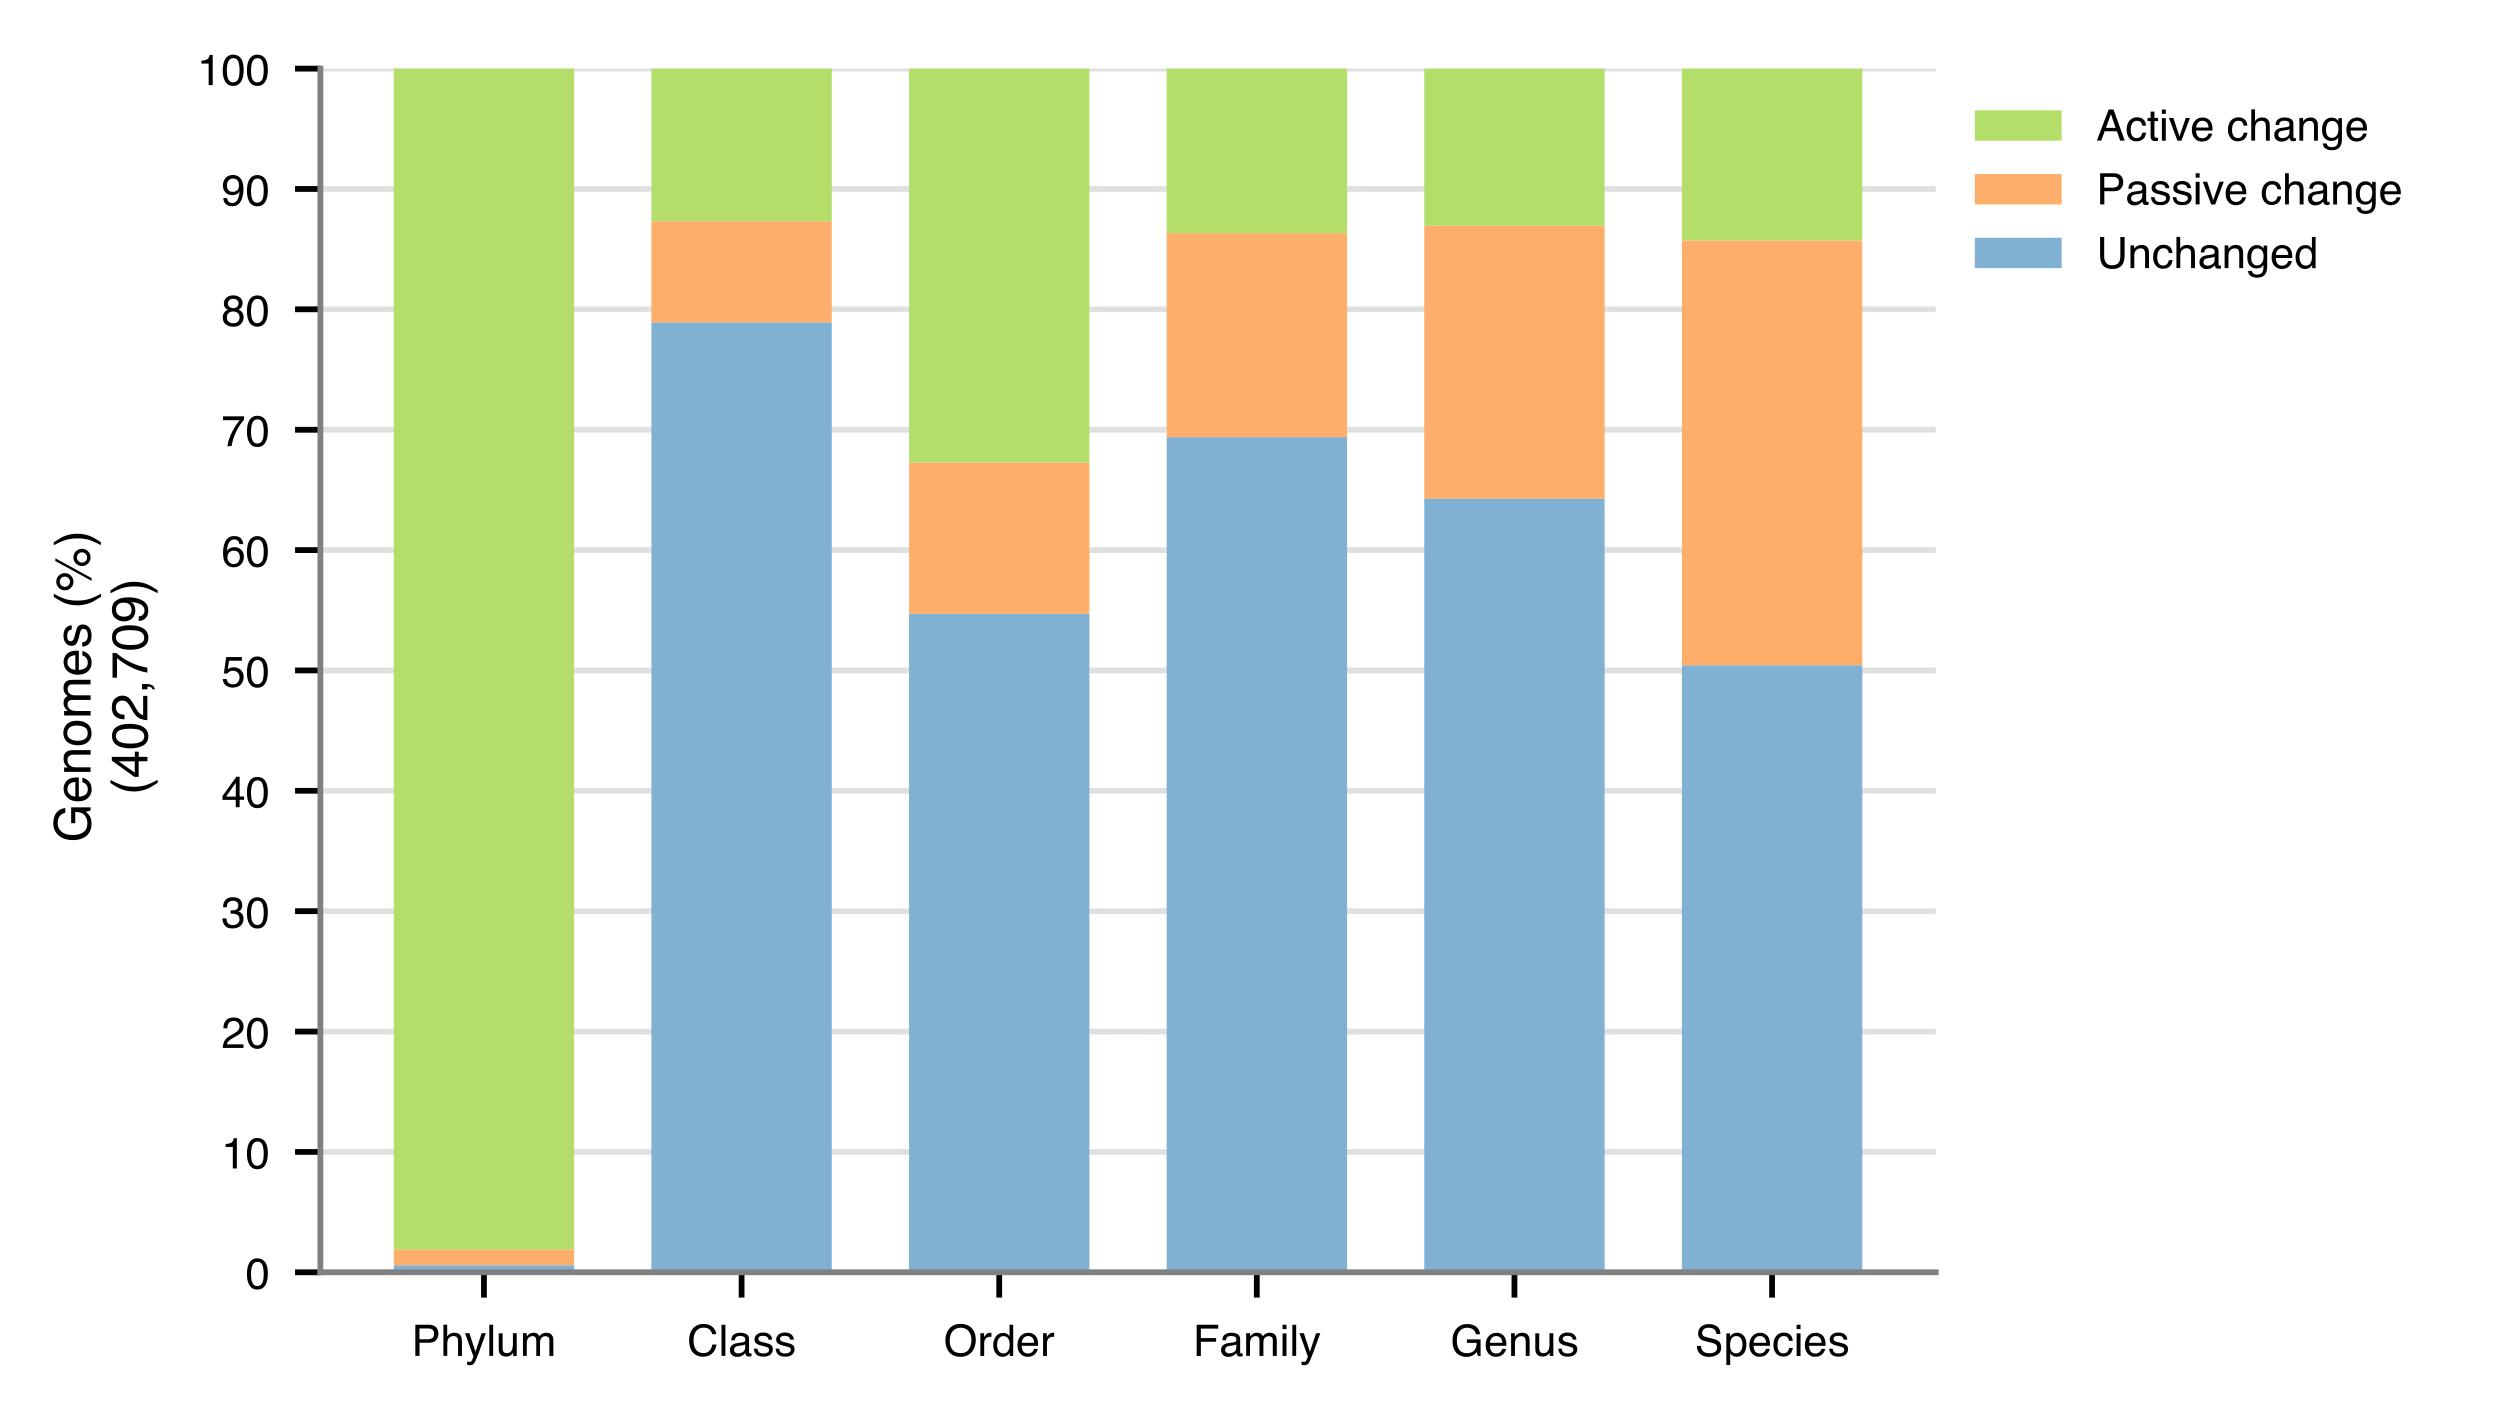 <?xml version="1.0" encoding="utf-8"?>
<!-- Generator: Adobe Illustrator 27.5.0, SVG Export Plug-In . SVG Version: 6.00 Build 0)  -->
<svg version="1.1" id="Layer_1" xmlns="http://www.w3.org/2000/svg" xmlns:xlink="http://www.w3.org/1999/xlink" x="0px" y="0px"
	 viewBox="0 0 345.44 195.81" style="enable-background:new 0 0 345.44 195.81;" xml:space="preserve">
<style type="text/css">
	.st0{fill:#FFFFFF;}
	.st1{fill:#808080;stroke:#000000;stroke-width:0.8;stroke-linejoin:round;}
	.st2{enable-background:new    ;}
	
		.st3{clip-path:url(#SVGID_00000118398881490627644500000003649289073412085156_);fill:none;stroke:#D3D3D3;stroke-width:0.8;stroke-linecap:square;stroke-linejoin:round;stroke-opacity:0.7;}
	
		.st4{clip-path:url(#SVGID_00000116954122801155230340000006418749671716650162_);fill:none;stroke:#D3D3D3;stroke-width:0.8;stroke-linecap:square;stroke-linejoin:round;stroke-opacity:0.7;}
	
		.st5{clip-path:url(#SVGID_00000163054283735928873650000010462054676923495864_);fill:none;stroke:#D3D3D3;stroke-width:0.8;stroke-linecap:square;stroke-linejoin:round;stroke-opacity:0.7;}
	
		.st6{clip-path:url(#SVGID_00000025431543682717721030000013274116726363025085_);fill:none;stroke:#D3D3D3;stroke-width:0.8;stroke-linecap:square;stroke-linejoin:round;stroke-opacity:0.7;}
	
		.st7{clip-path:url(#SVGID_00000028305723197673176870000000649013969426884004_);fill:none;stroke:#D3D3D3;stroke-width:0.8;stroke-linecap:square;stroke-linejoin:round;stroke-opacity:0.7;}
	
		.st8{clip-path:url(#SVGID_00000015342601932881290760000004366254014366028427_);fill:none;stroke:#D3D3D3;stroke-width:0.8;stroke-linecap:square;stroke-linejoin:round;stroke-opacity:0.7;}
	
		.st9{clip-path:url(#SVGID_00000065765663964344152260000000174579421963942528_);fill:none;stroke:#D3D3D3;stroke-width:0.8;stroke-linecap:square;stroke-linejoin:round;stroke-opacity:0.7;}
	
		.st10{clip-path:url(#SVGID_00000054947836393038319060000010771201091659185820_);fill:none;stroke:#D3D3D3;stroke-width:0.8;stroke-linecap:square;stroke-linejoin:round;stroke-opacity:0.7;}
	
		.st11{clip-path:url(#SVGID_00000100357819191959302630000000185214631510997406_);fill:none;stroke:#D3D3D3;stroke-width:0.8;stroke-linecap:square;stroke-linejoin:round;stroke-opacity:0.7;}
	
		.st12{clip-path:url(#SVGID_00000088828093040838343500000015073953953822512809_);fill:none;stroke:#D3D3D3;stroke-width:0.8;stroke-linecap:square;stroke-linejoin:round;stroke-opacity:0.7;}
	
		.st13{clip-path:url(#SVGID_00000181062023373397717510000016619858246596754071_);fill:none;stroke:#D3D3D3;stroke-width:0.8;stroke-linecap:square;stroke-linejoin:round;stroke-opacity:0.7;}
	.st14{clip-path:url(#SVGID_00000015334865243172009430000001367961791395350168_);fill:#80B1D3;}
	.st15{clip-path:url(#SVGID_00000100358868985637826880000008392330528274909329_);fill:#80B1D3;}
	.st16{clip-path:url(#SVGID_00000109026776243843128010000017495301315496625809_);fill:#80B1D3;}
	.st17{clip-path:url(#SVGID_00000080197313123726088730000014979734543186437816_);fill:#80B1D3;}
	.st18{clip-path:url(#SVGID_00000041276085101175925110000000132604256799897005_);fill:#80B1D3;}
	.st19{clip-path:url(#SVGID_00000054226253181003689380000009970816955104268458_);fill:#80B1D3;}
	.st20{clip-path:url(#SVGID_00000043439271271314270690000015235943920475565218_);fill:#FDAE6B;}
	.st21{clip-path:url(#SVGID_00000042738203632045094660000005128337506926537122_);fill:#FDAE6B;}
	.st22{clip-path:url(#SVGID_00000121237512333424524960000000189553749608275095_);fill:#FDAE6B;}
	.st23{clip-path:url(#SVGID_00000049916371391346639980000004243538003084599689_);fill:#FDAE6B;}
	.st24{clip-path:url(#SVGID_00000083073890648647055770000009404703476974419386_);fill:#FDAE6B;}
	.st25{clip-path:url(#SVGID_00000142158538446386107860000018138064158124506809_);fill:#FDAE6B;}
	.st26{clip-path:url(#SVGID_00000046305465874493784470000012798772034019073694_);fill:#B3DE69;}
	.st27{clip-path:url(#SVGID_00000039840050055900798460000015042201877843443611_);fill:#B3DE69;}
	.st28{clip-path:url(#SVGID_00000137842662423330919620000002921860313189477806_);fill:#B3DE69;}
	.st29{clip-path:url(#SVGID_00000103253979833747666380000000750600996081293736_);fill:#B3DE69;}
	.st30{clip-path:url(#SVGID_00000151524871944613952620000008897986826776034992_);fill:#B3DE69;}
	.st31{clip-path:url(#SVGID_00000174580549518038428470000008425287650229574559_);fill:#B3DE69;}
	.st32{fill:none;stroke:#808080;stroke-width:0.8;stroke-linecap:square;}
	.st33{fill:none;}
	.st34{fill:#B3DE69;}
	.st35{fill:#FDAE6B;}
	.st36{fill:#80B1D3;}
</style>
<g id="figure_1">
	<g id="patch_1">
		<path class="st0" d="M0,195.81h345.44V0H0V195.81z"/>
	</g>
	<g id="axes_1">
		<g id="patch_2">
			<path class="st0" d="M44.27,175.8h223.2V9.48H44.27V175.8z"/>
		</g>
		<g id="matplotlib.axis_1">
			<g id="xtick_1">
				<g id="line2d_1">
					<g>
						<g>
							<path id="m0677c948a5" class="st1" d="M66.87,175.8v3.5"/>
						</g>
					</g>
				</g>
				<g id="text_1">
					<g class="st2">
						<path d="M57.38,183.05h1.93c0.38,0,0.69,0.11,0.92,0.32c0.23,0.22,0.35,0.52,0.35,0.91c0,0.34-0.1,0.63-0.31,0.88
							c-0.21,0.25-0.53,0.37-0.96,0.37h-1.34v1.82h-0.58V183.05z M59.64,183.65c-0.13-0.06-0.3-0.09-0.53-0.09h-1.15v1.49h1.15
							c0.26,0,0.47-0.06,0.63-0.17c0.16-0.11,0.24-0.31,0.24-0.59C59.99,183.97,59.87,183.76,59.64,183.65z"/>
						<path d="M61.26,183.04h0.53v1.61c0.12-0.16,0.24-0.27,0.34-0.33c0.17-0.11,0.38-0.17,0.64-0.17c0.46,0,0.76,0.16,0.93,0.48
							c0.09,0.17,0.13,0.42,0.13,0.72v2.01h-0.54v-1.98c0-0.23-0.03-0.4-0.09-0.51c-0.1-0.17-0.28-0.26-0.54-0.26
							c-0.22,0-0.42,0.08-0.59,0.23s-0.27,0.43-0.27,0.85v1.66h-0.53V183.04z"/>
						<path d="M66.55,184.22h0.58c-0.07,0.2-0.24,0.66-0.5,1.38c-0.19,0.54-0.35,0.98-0.48,1.32c-0.3,0.8-0.52,1.29-0.64,1.46
							s-0.34,0.26-0.64,0.26c-0.07,0-0.13,0-0.17-0.01s-0.09-0.02-0.15-0.03v-0.48c0.09,0.03,0.16,0.04,0.2,0.05
							s0.08,0.01,0.11,0.01c0.1,0,0.17-0.02,0.21-0.05s0.08-0.07,0.12-0.12c0.01-0.02,0.04-0.09,0.1-0.24
							c0.06-0.14,0.1-0.25,0.13-0.32l-1.16-3.23h0.6l0.84,2.56L66.55,184.22z"/>
						<path d="M67.61,183.05h0.53v4.3h-0.53V183.05z"/>
						<path d="M69.45,184.22v2.08c0,0.16,0.02,0.29,0.07,0.39c0.09,0.19,0.26,0.28,0.51,0.28c0.36,0,0.6-0.16,0.73-0.49
							c0.07-0.18,0.11-0.42,0.11-0.72v-1.54h0.53v3.14h-0.5l0.01-0.46c-0.07,0.12-0.15,0.22-0.25,0.3c-0.2,0.16-0.44,0.25-0.72,0.25
							c-0.44,0-0.74-0.15-0.9-0.45c-0.09-0.16-0.13-0.37-0.13-0.64v-2.13H69.45z"/>
						<path d="M72.26,184.22h0.52v0.45c0.12-0.15,0.24-0.27,0.34-0.34c0.17-0.12,0.37-0.18,0.59-0.18c0.25,0,0.45,0.06,0.6,0.18
							c0.09,0.07,0.16,0.17,0.23,0.31c0.12-0.17,0.25-0.29,0.41-0.37s0.34-0.12,0.53-0.12c0.42,0,0.71,0.15,0.86,0.46
							c0.08,0.16,0.12,0.38,0.12,0.66v2.09h-0.55v-2.18c0-0.21-0.05-0.35-0.16-0.43s-0.23-0.12-0.38-0.12
							c-0.21,0-0.39,0.07-0.53,0.21s-0.22,0.37-0.22,0.69v1.83H74.1v-2.05c0-0.21-0.03-0.37-0.08-0.47
							c-0.08-0.15-0.23-0.22-0.45-0.22c-0.2,0-0.38,0.08-0.54,0.23s-0.24,0.43-0.24,0.84v1.66h-0.53V184.22z"/>
					</g>
				</g>
			</g>
			<g id="xtick_2">
				<g id="line2d_2">
					<g>
						<g>
							<path id="m0677c948a5_00000065075689336408188370000008654152993486230415_" class="st1" d="M102.47,175.8v3.5"/>
						</g>
					</g>
				</g>
				<g id="text_2">
					<g class="st2">
						<path d="M98.47,183.37c0.3,0.29,0.46,0.61,0.5,0.98H98.4c-0.06-0.28-0.19-0.5-0.38-0.66s-0.45-0.24-0.8-0.24
							c-0.42,0-0.75,0.15-1.01,0.45c-0.26,0.3-0.38,0.75-0.38,1.37c0,0.5,0.12,0.91,0.35,1.23c0.23,0.31,0.58,0.47,1.03,0.47
							c0.42,0,0.74-0.17,0.96-0.5c0.12-0.17,0.2-0.4,0.26-0.69H99c-0.05,0.45-0.22,0.83-0.5,1.14c-0.34,0.37-0.79,0.55-1.37,0.55
							c-0.49,0-0.91-0.15-1.25-0.45c-0.44-0.4-0.66-1.02-0.66-1.86c0-0.63,0.17-1.16,0.5-1.56c0.36-0.44,0.85-0.66,1.49-0.66
							C97.75,182.94,98.17,183.08,98.47,183.37z"/>
						<path d="M99.7,183.05h0.53v4.3H99.7V183.05z"/>
						<path d="M102.7,185.46c0.12-0.02,0.2-0.07,0.24-0.15c0.02-0.05,0.04-0.12,0.04-0.2c0-0.18-0.06-0.31-0.19-0.39
							c-0.13-0.08-0.31-0.12-0.55-0.12c-0.27,0-0.47,0.07-0.58,0.22c-0.06,0.08-0.11,0.21-0.13,0.37h-0.49
							c0.01-0.39,0.14-0.66,0.38-0.81c0.24-0.15,0.52-0.23,0.84-0.23c0.37,0,0.67,0.07,0.9,0.21c0.23,0.14,0.34,0.36,0.34,0.66v1.81
							c0,0.05,0.01,0.1,0.03,0.13s0.07,0.05,0.14,0.05c0.02,0,0.05,0,0.08,0c0.03,0,0.06-0.01,0.09-0.01v0.39
							c-0.08,0.02-0.14,0.04-0.19,0.04s-0.1,0.01-0.18,0.01c-0.18,0-0.31-0.06-0.4-0.19c-0.04-0.07-0.07-0.17-0.09-0.29
							c-0.11,0.14-0.26,0.26-0.46,0.37s-0.42,0.16-0.67,0.16c-0.29,0-0.53-0.09-0.71-0.26s-0.28-0.4-0.28-0.66
							c0-0.29,0.09-0.52,0.27-0.68s0.42-0.26,0.71-0.3L102.7,185.46z M101.59,186.88c0.11,0.09,0.24,0.13,0.4,0.13
							c0.19,0,0.37-0.04,0.54-0.13c0.29-0.14,0.44-0.38,0.44-0.7v-0.42c-0.06,0.04-0.15,0.08-0.25,0.1c-0.1,0.03-0.2,0.05-0.3,0.06
							l-0.32,0.04c-0.19,0.03-0.33,0.07-0.43,0.12c-0.16,0.09-0.24,0.24-0.24,0.44C101.42,186.68,101.48,186.8,101.59,186.88z"/>
						<path d="M104.67,186.37c0.02,0.18,0.06,0.31,0.13,0.4c0.14,0.17,0.37,0.25,0.71,0.25c0.2,0,0.37-0.04,0.53-0.13
							c0.15-0.08,0.23-0.22,0.23-0.39c0-0.13-0.06-0.24-0.18-0.31c-0.08-0.04-0.23-0.09-0.46-0.15l-0.43-0.11
							c-0.27-0.07-0.47-0.14-0.6-0.22c-0.23-0.14-0.35-0.34-0.35-0.59c0-0.3,0.11-0.54,0.33-0.72s0.51-0.28,0.87-0.28
							c0.48,0,0.82,0.14,1.04,0.42c0.13,0.18,0.2,0.37,0.19,0.57h-0.5c-0.01-0.12-0.05-0.23-0.13-0.32
							c-0.12-0.14-0.34-0.21-0.65-0.21c-0.2,0-0.36,0.04-0.46,0.11c-0.1,0.08-0.16,0.18-0.16,0.3c0,0.14,0.07,0.25,0.21,0.33
							c0.08,0.05,0.2,0.09,0.35,0.13l0.36,0.08c0.39,0.09,0.64,0.18,0.78,0.27c0.21,0.13,0.31,0.35,0.31,0.64
							c0,0.28-0.11,0.52-0.32,0.72c-0.21,0.2-0.54,0.3-0.98,0.3c-0.47,0-0.81-0.11-1-0.32c-0.2-0.21-0.3-0.47-0.32-0.79H104.67z"/>
						<path d="M107.67,186.37c0.02,0.18,0.06,0.31,0.13,0.4c0.14,0.17,0.37,0.25,0.71,0.25c0.2,0,0.37-0.04,0.53-0.13
							c0.15-0.08,0.23-0.22,0.23-0.39c0-0.13-0.06-0.24-0.18-0.31c-0.08-0.04-0.23-0.09-0.46-0.15l-0.43-0.11
							c-0.27-0.07-0.47-0.14-0.6-0.22c-0.23-0.14-0.35-0.34-0.35-0.59c0-0.3,0.11-0.54,0.33-0.72s0.51-0.28,0.87-0.28
							c0.48,0,0.82,0.14,1.04,0.42c0.13,0.18,0.2,0.37,0.19,0.57h-0.5c-0.01-0.12-0.05-0.23-0.13-0.32
							c-0.12-0.14-0.34-0.21-0.65-0.21c-0.2,0-0.36,0.04-0.46,0.11c-0.1,0.08-0.16,0.18-0.16,0.3c0,0.14,0.07,0.25,0.21,0.33
							c0.08,0.05,0.2,0.09,0.35,0.13l0.36,0.08c0.39,0.09,0.64,0.18,0.78,0.27c0.21,0.13,0.31,0.35,0.31,0.64
							c0,0.28-0.11,0.52-0.32,0.72c-0.21,0.2-0.54,0.3-0.98,0.3c-0.47,0-0.81-0.11-1-0.32c-0.2-0.21-0.3-0.47-0.32-0.79H107.67z"/>
					</g>
				</g>
			</g>
			<g id="xtick_3">
				<g id="line2d_3">
					<g>
						<g>
							<path id="m0677c948a5_00000028316642887300476100000014779952382597590169_" class="st1" d="M138.07,175.8v3.5"/>
						</g>
					</g>
				</g>
				<g id="text_3">
					<g class="st2">
						<path d="M134.4,183.67c0.29,0.38,0.43,0.87,0.43,1.46c0,0.64-0.16,1.18-0.49,1.6c-0.38,0.5-0.93,0.75-1.64,0.75
							c-0.66,0-1.18-0.22-1.56-0.66c-0.34-0.42-0.51-0.96-0.51-1.6c0-0.58,0.14-1.08,0.43-1.49c0.37-0.53,0.92-0.8,1.65-0.8
							C133.47,182.94,134.03,183.18,134.4,183.67z M133.89,186.41c0.23-0.37,0.34-0.79,0.34-1.27c0-0.51-0.13-0.91-0.4-1.22
							c-0.26-0.31-0.63-0.46-1.09-0.46c-0.45,0-0.81,0.15-1.09,0.46s-0.42,0.76-0.42,1.35c0,0.48,0.12,0.88,0.36,1.21
							s0.63,0.49,1.17,0.49C133.28,186.97,133.66,186.78,133.89,186.41z"/>
						<path d="M135.47,184.22h0.5v0.54c0.04-0.11,0.14-0.23,0.3-0.38s0.34-0.23,0.55-0.23c0.01,0,0.03,0,0.05,0s0.06,0.01,0.12,0.01
							v0.56c-0.03-0.01-0.06-0.01-0.09-0.01s-0.06,0-0.09,0c-0.27,0-0.47,0.09-0.61,0.26s-0.21,0.37-0.21,0.59v1.8h-0.53V184.22z"/>
						<path d="M139.17,184.32c0.09,0.06,0.2,0.16,0.32,0.31v-1.58H140v4.32h-0.47v-0.44c-0.12,0.19-0.27,0.33-0.44,0.42
							c-0.17,0.09-0.36,0.13-0.57,0.13c-0.35,0-0.65-0.15-0.9-0.44c-0.25-0.29-0.38-0.68-0.38-1.17c0-0.46,0.12-0.85,0.35-1.19
							c0.23-0.33,0.56-0.5,1-0.5C138.81,184.16,139.01,184.22,139.17,184.32z M138,186.67c0.14,0.23,0.37,0.34,0.68,0.34
							c0.24,0,0.44-0.1,0.6-0.32c0.16-0.21,0.23-0.51,0.23-0.9c0-0.4-0.08-0.69-0.24-0.88c-0.16-0.19-0.36-0.29-0.6-0.29
							c-0.26,0-0.48,0.1-0.64,0.3c-0.16,0.2-0.25,0.5-0.25,0.9C137.78,186.16,137.85,186.44,138,186.67z"/>
						<path d="M142.72,184.31c0.21,0.1,0.37,0.24,0.47,0.41c0.1,0.16,0.17,0.34,0.21,0.55c0.03,0.14,0.05,0.38,0.05,0.69h-2.28
							c0.01,0.32,0.08,0.58,0.22,0.77c0.14,0.19,0.36,0.29,0.65,0.29c0.27,0,0.49-0.09,0.65-0.27c0.09-0.11,0.16-0.23,0.19-0.37
							h0.52c-0.01,0.12-0.06,0.24-0.14,0.38c-0.08,0.14-0.16,0.26-0.26,0.35c-0.16,0.16-0.36,0.26-0.59,0.32
							c-0.13,0.03-0.27,0.05-0.43,0.05c-0.39,0-0.72-0.14-0.99-0.43c-0.27-0.29-0.4-0.68-0.4-1.19c0-0.5,0.14-0.91,0.41-1.23
							c0.27-0.31,0.63-0.47,1.07-0.47C142.3,184.15,142.52,184.2,142.72,184.31z M142.91,185.54c-0.02-0.23-0.07-0.41-0.15-0.55
							c-0.14-0.25-0.38-0.38-0.72-0.38c-0.24,0-0.44,0.09-0.6,0.26c-0.16,0.18-0.25,0.4-0.26,0.67H142.91z"/>
						<path d="M144.14,184.22h0.5v0.54c0.04-0.11,0.14-0.23,0.3-0.38s0.34-0.23,0.55-0.23c0.01,0,0.03,0,0.05,0s0.06,0.01,0.12,0.01
							v0.56c-0.03-0.01-0.06-0.01-0.09-0.01s-0.06,0-0.09,0c-0.27,0-0.47,0.09-0.61,0.26s-0.21,0.37-0.21,0.59v1.8h-0.53V184.22z"/>
					</g>
				</g>
			</g>
			<g id="xtick_4">
				<g id="line2d_4">
					<g>
						<g>
							<path id="m0677c948a5_00000062890279159645537950000017856888496180894856_" class="st1" d="M173.66,175.8v3.5"/>
						</g>
					</g>
				</g>
				<g id="text_4">
					<g class="st2">
						<path d="M165.34,183.05h2.99v0.53h-2.4v1.31h2.11v0.51h-2.11v1.96h-0.58V183.05z"/>
						<path d="M170.56,185.46c0.12-0.02,0.2-0.07,0.24-0.15c0.02-0.05,0.04-0.12,0.04-0.2c0-0.18-0.06-0.31-0.19-0.39
							c-0.13-0.08-0.31-0.12-0.55-0.12c-0.27,0-0.47,0.07-0.58,0.22c-0.06,0.08-0.11,0.21-0.13,0.37h-0.49
							c0.01-0.39,0.14-0.66,0.38-0.81c0.24-0.15,0.52-0.23,0.84-0.23c0.37,0,0.67,0.07,0.9,0.21c0.23,0.14,0.34,0.36,0.34,0.66v1.81
							c0,0.05,0.01,0.1,0.03,0.13s0.07,0.05,0.14,0.05c0.02,0,0.05,0,0.08,0c0.03,0,0.06-0.01,0.09-0.01v0.39
							c-0.08,0.02-0.14,0.04-0.19,0.04s-0.1,0.01-0.18,0.01c-0.18,0-0.31-0.06-0.4-0.19c-0.04-0.07-0.07-0.17-0.09-0.29
							c-0.11,0.14-0.26,0.26-0.46,0.37s-0.42,0.16-0.67,0.16c-0.29,0-0.53-0.09-0.71-0.26s-0.28-0.4-0.28-0.66
							c0-0.29,0.09-0.52,0.27-0.68s0.42-0.26,0.71-0.3L170.56,185.46z M169.45,186.88c0.11,0.09,0.24,0.13,0.4,0.13
							c0.19,0,0.37-0.04,0.54-0.13c0.29-0.14,0.44-0.38,0.44-0.7v-0.42c-0.06,0.04-0.15,0.08-0.25,0.1c-0.1,0.03-0.2,0.05-0.3,0.06
							l-0.32,0.04c-0.19,0.03-0.33,0.07-0.43,0.12c-0.16,0.09-0.24,0.24-0.24,0.44C169.29,186.68,169.34,186.8,169.45,186.88z"/>
						<path d="M172.22,184.22h0.52v0.45c0.12-0.15,0.24-0.27,0.34-0.34c0.17-0.12,0.37-0.18,0.59-0.18c0.25,0,0.45,0.06,0.6,0.18
							c0.09,0.07,0.16,0.17,0.23,0.31c0.12-0.17,0.25-0.29,0.41-0.37s0.34-0.12,0.53-0.12c0.42,0,0.71,0.15,0.86,0.46
							c0.08,0.16,0.12,0.38,0.12,0.66v2.09h-0.55v-2.18c0-0.21-0.05-0.35-0.16-0.43s-0.23-0.12-0.38-0.12
							c-0.21,0-0.39,0.07-0.54,0.21s-0.22,0.37-0.22,0.69v1.83h-0.54v-2.05c0-0.21-0.03-0.37-0.08-0.47
							c-0.08-0.15-0.23-0.22-0.45-0.22c-0.2,0-0.38,0.08-0.54,0.23s-0.24,0.43-0.24,0.84v1.66h-0.53V184.22z"/>
						<path d="M177.22,183.05h0.54v0.6h-0.54V183.05z M177.22,184.24h0.54v3.12h-0.54V184.24z"/>
						<path d="M178.57,183.05h0.53v4.3h-0.53V183.05z"/>
						<path d="M181.85,184.22h0.58c-0.07,0.2-0.24,0.66-0.5,1.38c-0.19,0.54-0.35,0.98-0.48,1.32c-0.3,0.8-0.52,1.29-0.64,1.46
							s-0.34,0.26-0.64,0.26c-0.07,0-0.13,0-0.17-0.01s-0.09-0.02-0.15-0.03v-0.48c0.09,0.03,0.16,0.04,0.2,0.05
							s0.08,0.01,0.11,0.01c0.1,0,0.17-0.02,0.21-0.05s0.08-0.07,0.12-0.12c0.01-0.02,0.04-0.09,0.1-0.24
							c0.06-0.14,0.1-0.25,0.13-0.32l-1.16-3.23h0.6l0.84,2.56L181.85,184.22z"/>
					</g>
				</g>
			</g>
			<g id="xtick_5">
				<g id="line2d_5">
					<g>
						<g>
							<path id="m0677c948a5_00000023271393370363042180000010857804399980956575_" class="st1" d="M209.26,175.8v3.5"/>
						</g>
					</g>
				</g>
				<g id="text_5">
					<g class="st2">
						<path d="M203.75,183.18c0.42,0.22,0.68,0.62,0.77,1.18h-0.58c-0.07-0.31-0.21-0.54-0.43-0.69c-0.22-0.14-0.49-0.21-0.82-0.21
							c-0.39,0-0.72,0.15-0.99,0.45s-0.4,0.74-0.4,1.34c0,0.51,0.11,0.93,0.33,1.25c0.22,0.32,0.58,0.48,1.08,0.48
							c0.38,0,0.7-0.11,0.95-0.34c0.25-0.23,0.38-0.59,0.38-1.09h-1.35v-0.48h1.89v2.3h-0.38l-0.14-0.55
							c-0.19,0.22-0.37,0.37-0.52,0.45c-0.25,0.14-0.57,0.22-0.96,0.22c-0.5,0-0.93-0.17-1.29-0.5c-0.39-0.41-0.59-0.98-0.59-1.71
							c0-0.72,0.19-1.29,0.58-1.72c0.37-0.41,0.84-0.61,1.42-0.61C203.11,182.94,203.46,183.02,203.75,183.18z"/>
						<path d="M207.42,184.31c0.21,0.1,0.37,0.24,0.47,0.41c0.1,0.16,0.17,0.34,0.21,0.55c0.03,0.14,0.05,0.38,0.05,0.69h-2.28
							c0.01,0.32,0.08,0.58,0.22,0.77c0.14,0.19,0.36,0.29,0.65,0.29c0.27,0,0.49-0.09,0.65-0.27c0.09-0.11,0.16-0.23,0.19-0.37
							h0.52c-0.01,0.12-0.06,0.24-0.14,0.38c-0.08,0.14-0.16,0.26-0.26,0.35c-0.16,0.16-0.36,0.26-0.59,0.32
							c-0.13,0.03-0.27,0.05-0.43,0.05c-0.39,0-0.72-0.14-0.99-0.43c-0.27-0.29-0.41-0.68-0.41-1.19c0-0.5,0.14-0.91,0.41-1.23
							c0.27-0.31,0.63-0.47,1.07-0.47C206.99,184.15,207.21,184.2,207.42,184.31z M207.6,185.54c-0.02-0.23-0.07-0.41-0.15-0.55
							c-0.14-0.25-0.38-0.38-0.72-0.38c-0.24,0-0.44,0.09-0.6,0.26c-0.16,0.18-0.25,0.4-0.26,0.67H207.6z"/>
						<path d="M208.81,184.22h0.5v0.45c0.15-0.18,0.31-0.32,0.47-0.4s0.35-0.12,0.55-0.12c0.45,0,0.75,0.16,0.9,0.47
							c0.09,0.17,0.13,0.41,0.13,0.73v2.01h-0.54v-1.98c0-0.19-0.03-0.35-0.08-0.46c-0.09-0.2-0.26-0.29-0.51-0.29
							c-0.12,0-0.23,0.01-0.31,0.04c-0.14,0.04-0.27,0.13-0.38,0.26c-0.09,0.1-0.14,0.21-0.17,0.32c-0.03,0.11-0.04,0.27-0.04,0.47
							v1.64h-0.53V184.22z"/>
						<path d="M212.68,184.22v2.08c0,0.16,0.03,0.29,0.07,0.39c0.09,0.19,0.26,0.28,0.51,0.28c0.36,0,0.6-0.16,0.73-0.49
							c0.07-0.18,0.11-0.42,0.11-0.72v-1.54h0.53v3.14h-0.5l0.01-0.46c-0.07,0.12-0.15,0.22-0.25,0.3c-0.2,0.16-0.44,0.25-0.72,0.25
							c-0.44,0-0.74-0.15-0.9-0.45c-0.09-0.16-0.13-0.37-0.13-0.64v-2.13H212.68z"/>
						<path d="M215.8,186.37c0.02,0.18,0.06,0.31,0.13,0.4c0.14,0.17,0.37,0.25,0.71,0.25c0.2,0,0.37-0.04,0.53-0.13
							c0.15-0.08,0.23-0.22,0.23-0.39c0-0.13-0.06-0.24-0.18-0.31c-0.08-0.04-0.23-0.09-0.46-0.15l-0.43-0.11
							c-0.27-0.07-0.47-0.14-0.6-0.22c-0.23-0.14-0.35-0.34-0.35-0.59c0-0.3,0.11-0.54,0.33-0.72s0.51-0.28,0.88-0.28
							c0.48,0,0.82,0.14,1.04,0.42c0.13,0.18,0.2,0.37,0.19,0.57h-0.5c-0.01-0.12-0.05-0.23-0.13-0.32
							c-0.12-0.14-0.34-0.21-0.64-0.21c-0.2,0-0.36,0.04-0.46,0.11c-0.1,0.08-0.16,0.18-0.16,0.3c0,0.14,0.07,0.25,0.21,0.33
							c0.08,0.05,0.2,0.09,0.35,0.13l0.36,0.08c0.39,0.09,0.64,0.18,0.78,0.27c0.21,0.13,0.31,0.35,0.31,0.64
							c0,0.28-0.11,0.52-0.32,0.72c-0.21,0.2-0.54,0.3-0.98,0.3c-0.47,0-0.81-0.11-1-0.32c-0.2-0.21-0.3-0.47-0.32-0.79H215.8z"/>
					</g>
				</g>
			</g>
			<g id="xtick_6">
				<g id="line2d_6">
					<g>
						<g>
							<path id="m0677c948a5_00000123423152913504777860000017182583866458780342_" class="st1" d="M244.86,175.8v3.5"/>
						</g>
					</g>
				</g>
				<g id="text_6">
					<g class="st2">
						<path d="M235.03,185.97c0.01,0.24,0.07,0.44,0.17,0.59c0.19,0.29,0.51,0.43,0.99,0.43c0.21,0,0.4-0.03,0.58-0.09
							c0.33-0.12,0.5-0.34,0.5-0.65c0-0.23-0.07-0.4-0.21-0.5c-0.14-0.1-0.37-0.18-0.68-0.25l-0.56-0.13
							c-0.37-0.09-0.63-0.18-0.78-0.28c-0.27-0.18-0.4-0.45-0.4-0.81c0-0.39,0.13-0.7,0.39-0.95c0.26-0.25,0.63-0.37,1.11-0.37
							c0.44,0,0.81,0.11,1.12,0.33c0.31,0.22,0.46,0.57,0.46,1.04h-0.55c-0.03-0.23-0.09-0.41-0.18-0.53
							c-0.17-0.22-0.46-0.34-0.87-0.34c-0.33,0-0.57,0.07-0.71,0.22c-0.14,0.14-0.22,0.31-0.22,0.5c0,0.21,0.08,0.37,0.25,0.46
							c0.11,0.06,0.36,0.14,0.76,0.23l0.58,0.14c0.28,0.07,0.5,0.16,0.65,0.27c0.26,0.2,0.4,0.49,0.4,0.88
							c0,0.48-0.17,0.82-0.51,1.02c-0.34,0.21-0.73,0.31-1.18,0.31c-0.52,0-0.93-0.14-1.23-0.41c-0.29-0.27-0.44-0.64-0.43-1.1
							H235.03z"/>
						<path d="M238.53,184.24h0.52v0.42c0.11-0.14,0.22-0.25,0.35-0.33c0.18-0.12,0.39-0.18,0.63-0.18c0.36,0,0.66,0.14,0.91,0.41
							c0.25,0.27,0.37,0.66,0.37,1.17c0,0.68-0.18,1.17-0.54,1.46c-0.23,0.19-0.49,0.28-0.79,0.28c-0.24,0-0.44-0.05-0.6-0.16
							c-0.09-0.06-0.2-0.16-0.31-0.3v1.6h-0.53V184.24z M240.52,186.69c0.16-0.21,0.25-0.51,0.25-0.92c0-0.25-0.04-0.46-0.11-0.64
							c-0.14-0.35-0.39-0.52-0.75-0.52c-0.37,0-0.62,0.18-0.75,0.55c-0.07,0.2-0.11,0.44-0.11,0.74c0,0.24,0.04,0.45,0.11,0.62
							c0.14,0.32,0.39,0.49,0.75,0.49C240.15,187,240.35,186.9,240.52,186.69z"/>
						<path d="M243.85,184.31c0.21,0.1,0.37,0.24,0.47,0.41c0.11,0.16,0.17,0.34,0.21,0.55c0.03,0.14,0.05,0.38,0.05,0.69h-2.28
							c0.01,0.32,0.08,0.58,0.22,0.77c0.14,0.19,0.36,0.29,0.65,0.29c0.27,0,0.49-0.09,0.65-0.27c0.09-0.11,0.16-0.23,0.19-0.37
							h0.52c-0.01,0.12-0.06,0.24-0.14,0.38c-0.08,0.14-0.16,0.26-0.26,0.35c-0.16,0.16-0.36,0.26-0.59,0.32
							c-0.13,0.03-0.27,0.05-0.43,0.05c-0.39,0-0.72-0.14-0.99-0.43c-0.27-0.29-0.4-0.68-0.4-1.19c0-0.5,0.14-0.91,0.41-1.23
							s0.63-0.47,1.07-0.47C243.43,184.15,243.64,184.2,243.85,184.31z M244.04,185.54c-0.02-0.23-0.07-0.41-0.15-0.55
							c-0.14-0.25-0.38-0.38-0.72-0.38c-0.24,0-0.44,0.09-0.6,0.26c-0.16,0.18-0.25,0.4-0.26,0.67H244.04z"/>
						<path d="M247.32,184.39c0.22,0.17,0.36,0.47,0.4,0.89h-0.51c-0.03-0.19-0.1-0.35-0.21-0.48s-0.29-0.19-0.54-0.19
							c-0.34,0-0.58,0.16-0.72,0.49c-0.09,0.21-0.14,0.48-0.14,0.79c0,0.31,0.07,0.58,0.2,0.79c0.13,0.21,0.34,0.32,0.63,0.32
							c0.22,0,0.39-0.07,0.52-0.2c0.13-0.13,0.22-0.32,0.27-0.55h0.51c-0.06,0.42-0.21,0.72-0.44,0.91s-0.53,0.29-0.9,0.29
							c-0.41,0-0.74-0.15-0.98-0.45c-0.24-0.3-0.37-0.67-0.37-1.12c0-0.55,0.13-0.98,0.4-1.29s0.61-0.46,1.02-0.46
							C246.81,184.13,247.1,184.22,247.32,184.39z"/>
						<path d="M248.25,183.05h0.54v0.6h-0.54V183.05z M248.25,184.24h0.54v3.12h-0.54V184.24z"/>
						<path d="M251.52,184.31c0.21,0.1,0.37,0.24,0.47,0.41c0.11,0.16,0.17,0.34,0.21,0.55c0.03,0.14,0.05,0.38,0.05,0.69h-2.28
							c0.01,0.32,0.08,0.58,0.22,0.77c0.14,0.19,0.36,0.29,0.65,0.29c0.27,0,0.49-0.09,0.65-0.27c0.09-0.11,0.16-0.23,0.19-0.37
							h0.52c-0.01,0.12-0.06,0.24-0.14,0.38c-0.08,0.14-0.16,0.26-0.26,0.35c-0.16,0.16-0.36,0.26-0.59,0.32
							c-0.13,0.03-0.27,0.05-0.43,0.05c-0.39,0-0.72-0.14-0.99-0.43c-0.27-0.29-0.4-0.68-0.4-1.19c0-0.5,0.14-0.91,0.41-1.23
							s0.63-0.47,1.07-0.47C251.1,184.15,251.31,184.2,251.52,184.31z M251.71,185.54c-0.02-0.23-0.07-0.41-0.15-0.55
							c-0.14-0.25-0.38-0.38-0.72-0.38c-0.24,0-0.44,0.09-0.6,0.26c-0.16,0.18-0.25,0.4-0.26,0.67H251.71z"/>
						<path d="M253.23,186.37c0.02,0.18,0.06,0.31,0.13,0.4c0.13,0.17,0.37,0.25,0.71,0.25c0.2,0,0.38-0.04,0.53-0.13
							c0.15-0.08,0.23-0.22,0.23-0.39c0-0.13-0.06-0.24-0.18-0.31c-0.08-0.04-0.23-0.09-0.46-0.15l-0.43-0.11
							c-0.27-0.07-0.47-0.14-0.6-0.22c-0.23-0.14-0.34-0.34-0.34-0.59c0-0.3,0.11-0.54,0.33-0.72s0.51-0.28,0.87-0.28
							c0.48,0,0.82,0.14,1.04,0.42c0.13,0.18,0.2,0.37,0.19,0.57h-0.5c-0.01-0.12-0.05-0.23-0.13-0.32
							c-0.12-0.14-0.34-0.21-0.65-0.21c-0.2,0-0.36,0.04-0.46,0.11c-0.11,0.08-0.16,0.18-0.16,0.3c0,0.14,0.07,0.25,0.21,0.33
							c0.08,0.05,0.2,0.09,0.35,0.13l0.36,0.08c0.39,0.09,0.64,0.18,0.78,0.27c0.21,0.13,0.31,0.35,0.31,0.64
							c0,0.28-0.11,0.52-0.32,0.72s-0.54,0.3-0.98,0.3c-0.47,0-0.81-0.11-1-0.32c-0.2-0.21-0.3-0.47-0.32-0.79H253.23z"/>
					</g>
				</g>
			</g>
		</g>
		<g id="matplotlib.axis_2">
			<g id="ytick_1">
				<g id="line2d_7">
					<g>
						<defs>
							<rect id="SVGID_1_" x="44.27" y="9.48" width="223.2" height="166.32"/>
						</defs>
						<clipPath id="SVGID_00000089534672030336418790000003728618514432769980_">
							<use xlink:href="#SVGID_1_"  style="overflow:visible;"/>
						</clipPath>
						
							<path style="clip-path:url(#SVGID_00000089534672030336418790000003728618514432769980_);fill:none;stroke:#D3D3D3;stroke-width:0.8;stroke-linecap:square;stroke-linejoin:round;stroke-opacity:0.7;" d="
							M44.27,175.8h223.2"/>
					</g>
				</g>
				<g id="line2d_8">
					<g>
						<g>
							<path id="m9ddbe0a74a" class="st1" d="M44.27,175.8h-3.5"/>
						</g>
					</g>
				</g>
				<g id="text_7">
					<g class="st2">
						<path d="M36.73,174.55c0.19,0.35,0.28,0.82,0.28,1.42c0,0.57-0.08,1.04-0.25,1.42c-0.25,0.54-0.65,0.8-1.21,0.8
							c-0.5,0-0.88-0.22-1.12-0.66c-0.21-0.37-0.31-0.86-0.31-1.47c0-0.48,0.06-0.89,0.18-1.23c0.23-0.64,0.65-0.96,1.25-0.96
							C36.09,173.88,36.49,174.11,36.73,174.55z M36.2,177.35c0.16-0.24,0.24-0.69,0.24-1.35c0-0.48-0.06-0.87-0.18-1.18
							c-0.12-0.31-0.35-0.46-0.68-0.46c-0.31,0-0.54,0.15-0.68,0.44c-0.14,0.29-0.22,0.72-0.22,1.29c0,0.43,0.05,0.77,0.14,1.03
							c0.14,0.4,0.38,0.59,0.72,0.59C35.82,177.71,36.04,177.59,36.2,177.35z"/>
					</g>
				</g>
			</g>
			<g id="ytick_2">
				<g id="line2d_9">
					<g>
						<defs>
							<rect id="SVGID_00000128483957153031893480000017518707102038077839_" x="44.27" y="9.48" width="223.2" height="166.32"/>
						</defs>
						<clipPath id="SVGID_00000156588236705666297820000003742003778006501262_">
							<use xlink:href="#SVGID_00000128483957153031893480000017518707102038077839_"  style="overflow:visible;"/>
						</clipPath>
						
							<path style="clip-path:url(#SVGID_00000156588236705666297820000003742003778006501262_);fill:none;stroke:#D3D3D3;stroke-width:0.8;stroke-linecap:square;stroke-linejoin:round;stroke-opacity:0.7;" d="
							M44.27,159.17h223.2"/>
					</g>
				</g>
				<g id="line2d_10">
					<g>
						<g>
							<path id="m9ddbe0a74a_00000070110243621986963000000008252382642593097612_" class="st1" d="M44.27,159.17h-3.5"/>
						</g>
					</g>
				</g>
				<g id="text_8">
					<g class="st2">
						<path d="M31.17,158.48v-0.4c0.38-0.04,0.65-0.1,0.8-0.19s0.26-0.29,0.34-0.62h0.42v4.18h-0.56v-2.97H31.17z"/>
						<path d="M36.73,157.92c0.19,0.35,0.28,0.82,0.28,1.42c0,0.57-0.08,1.04-0.25,1.42c-0.25,0.54-0.65,0.8-1.21,0.8
							c-0.5,0-0.88-0.22-1.12-0.66c-0.21-0.37-0.31-0.86-0.31-1.47c0-0.48,0.06-0.89,0.18-1.23c0.23-0.64,0.65-0.96,1.25-0.96
							C36.09,157.25,36.49,157.48,36.73,157.92z M36.2,160.72c0.16-0.24,0.24-0.69,0.24-1.35c0-0.48-0.06-0.87-0.18-1.18
							c-0.12-0.31-0.35-0.46-0.68-0.46c-0.31,0-0.54,0.15-0.68,0.44c-0.14,0.29-0.22,0.72-0.22,1.29c0,0.43,0.05,0.77,0.14,1.03
							c0.14,0.4,0.38,0.59,0.72,0.59C35.82,161.08,36.04,160.96,36.2,160.72z"/>
					</g>
				</g>
			</g>
			<g id="ytick_3">
				<g id="line2d_11">
					<g>
						<defs>
							<rect id="SVGID_00000060735657168556164750000009012273788252949390_" x="44.27" y="9.48" width="223.2" height="166.32"/>
						</defs>
						<clipPath id="SVGID_00000183959686379393587600000004669327368623684522_">
							<use xlink:href="#SVGID_00000060735657168556164750000009012273788252949390_"  style="overflow:visible;"/>
						</clipPath>
						
							<path style="clip-path:url(#SVGID_00000183959686379393587600000004669327368623684522_);fill:none;stroke:#D3D3D3;stroke-width:0.8;stroke-linecap:square;stroke-linejoin:round;stroke-opacity:0.7;" d="
							M44.27,142.54h223.2"/>
					</g>
				</g>
				<g id="line2d_12">
					<g>
						<g>
							<path id="m9ddbe0a74a_00000150793630709536042660000004266812176022553786_" class="st1" d="M44.27,142.54h-3.5"/>
						</g>
					</g>
				</g>
				<g id="text_9">
					<g class="st2">
						<path d="M31,143.87c0.13-0.27,0.38-0.51,0.76-0.73l0.56-0.33c0.25-0.15,0.43-0.27,0.53-0.38c0.16-0.16,0.24-0.35,0.24-0.56
							c0-0.25-0.07-0.44-0.22-0.58s-0.34-0.22-0.59-0.22c-0.36,0-0.61,0.14-0.75,0.41c-0.07,0.15-0.12,0.35-0.12,0.61h-0.54
							c0.01-0.37,0.07-0.66,0.2-0.89c0.23-0.41,0.63-0.61,1.21-0.61c0.48,0,0.83,0.13,1.05,0.39s0.33,0.55,0.33,0.87
							c0,0.34-0.12,0.62-0.35,0.86c-0.14,0.14-0.38,0.31-0.74,0.5l-0.4,0.22c-0.19,0.11-0.34,0.21-0.45,0.3
							c-0.2,0.17-0.32,0.36-0.37,0.57h2.29v0.5h-2.88C30.8,144.45,30.87,144.14,31,143.87z"/>
						<path d="M36.73,141.29c0.19,0.35,0.28,0.82,0.28,1.42c0,0.57-0.08,1.04-0.25,1.42c-0.25,0.54-0.65,0.8-1.21,0.8
							c-0.5,0-0.88-0.22-1.12-0.66c-0.21-0.37-0.31-0.86-0.31-1.47c0-0.48,0.06-0.89,0.18-1.23c0.23-0.64,0.65-0.96,1.25-0.96
							C36.09,140.62,36.49,140.84,36.73,141.29z M36.2,144.09c0.16-0.24,0.24-0.69,0.24-1.35c0-0.48-0.06-0.87-0.18-1.18
							c-0.12-0.31-0.35-0.46-0.68-0.46c-0.31,0-0.54,0.15-0.68,0.44c-0.14,0.29-0.22,0.72-0.22,1.29c0,0.43,0.05,0.77,0.14,1.03
							c0.14,0.4,0.38,0.59,0.72,0.59C35.82,144.45,36.04,144.33,36.2,144.09z"/>
					</g>
				</g>
			</g>
			<g id="ytick_4">
				<g id="line2d_13">
					<g>
						<defs>
							<rect id="SVGID_00000009552884854252794990000001814998348410174639_" x="44.27" y="9.48" width="223.2" height="166.32"/>
						</defs>
						<clipPath id="SVGID_00000075130733599790784870000013536206716381394816_">
							<use xlink:href="#SVGID_00000009552884854252794990000001814998348410174639_"  style="overflow:visible;"/>
						</clipPath>
						
							<path style="clip-path:url(#SVGID_00000075130733599790784870000013536206716381394816_);fill:none;stroke:#D3D3D3;stroke-width:0.8;stroke-linecap:square;stroke-linejoin:round;stroke-opacity:0.7;" d="
							M44.27,125.9h223.2"/>
					</g>
				</g>
				<g id="line2d_14">
					<g>
						<g>
							<path id="m9ddbe0a74a_00000075151451483127405500000007896925376019477179_" class="st1" d="M44.27,125.9h-3.5"/>
						</g>
					</g>
				</g>
				<g id="text_10">
					<g class="st2">
						<path d="M31.07,127.89c-0.22-0.27-0.34-0.6-0.34-0.99h0.55c0.02,0.27,0.07,0.47,0.15,0.59c0.14,0.22,0.38,0.33,0.74,0.33
							c0.28,0,0.5-0.07,0.67-0.22s0.25-0.34,0.25-0.57c0-0.29-0.09-0.49-0.27-0.61s-0.42-0.17-0.74-0.17c-0.04,0-0.07,0-0.11,0
							c-0.04,0-0.07,0-0.11,0v-0.47c0.05,0.01,0.1,0.01,0.14,0.01s0.08,0,0.12,0c0.2,0,0.36-0.03,0.49-0.09
							c0.22-0.11,0.33-0.3,0.33-0.59c0-0.21-0.07-0.37-0.22-0.48s-0.32-0.17-0.52-0.17c-0.35,0-0.59,0.12-0.73,0.35
							c-0.07,0.13-0.12,0.31-0.13,0.55h-0.52c0-0.31,0.06-0.58,0.19-0.8c0.21-0.39,0.59-0.59,1.13-0.59c0.43,0,0.76,0.1,0.99,0.29
							c0.23,0.19,0.35,0.47,0.35,0.83c0,0.26-0.07,0.47-0.21,0.63c-0.09,0.1-0.2,0.18-0.33,0.23c0.22,0.06,0.39,0.18,0.52,0.35
							c0.12,0.17,0.19,0.38,0.19,0.63c0,0.4-0.13,0.73-0.4,0.98c-0.26,0.25-0.64,0.38-1.12,0.38
							C31.65,128.3,31.29,128.16,31.07,127.89z"/>
						<path d="M36.73,124.66c0.19,0.35,0.28,0.82,0.28,1.42c0,0.57-0.08,1.04-0.25,1.42c-0.25,0.54-0.65,0.8-1.21,0.8
							c-0.5,0-0.88-0.22-1.12-0.66c-0.21-0.37-0.31-0.86-0.31-1.47c0-0.48,0.06-0.89,0.18-1.23c0.23-0.64,0.65-0.96,1.25-0.96
							C36.09,123.99,36.49,124.21,36.73,124.66z M36.2,127.45c0.16-0.24,0.24-0.69,0.24-1.35c0-0.48-0.06-0.87-0.18-1.18
							c-0.12-0.31-0.35-0.46-0.68-0.46c-0.31,0-0.54,0.15-0.68,0.44c-0.14,0.29-0.22,0.72-0.22,1.29c0,0.43,0.05,0.77,0.14,1.03
							c0.14,0.4,0.38,0.59,0.72,0.59C35.82,127.82,36.04,127.7,36.2,127.45z"/>
					</g>
				</g>
			</g>
			<g id="ytick_5">
				<g id="line2d_15">
					<g>
						<defs>
							<rect id="SVGID_00000032617474700367308860000004151158565130616215_" x="44.27" y="9.48" width="223.2" height="166.32"/>
						</defs>
						<clipPath id="SVGID_00000127028484646628285890000009475180892825342653_">
							<use xlink:href="#SVGID_00000032617474700367308860000004151158565130616215_"  style="overflow:visible;"/>
						</clipPath>
						
							<path style="clip-path:url(#SVGID_00000127028484646628285890000009475180892825342653_);fill:none;stroke:#D3D3D3;stroke-width:0.8;stroke-linecap:square;stroke-linejoin:round;stroke-opacity:0.7;" d="
							M44.27,109.27h223.2"/>
					</g>
				</g>
				<g id="line2d_16">
					<g>
						<g>
							<path id="m9ddbe0a74a_00000165210525527843150700000004713428287884456348_" class="st1" d="M44.27,109.27h-3.5"/>
						</g>
					</g>
				</g>
				<g id="text_11">
					<g class="st2">
						<path d="M32.58,111.55v-1.03h-1.84v-0.52l1.92-2.67h0.45v2.72h0.62v0.46h-0.62v1.03H32.58z M32.58,110.07v-1.91l-1.34,1.91
							H32.58z"/>
						<path d="M36.73,108.03c0.19,0.35,0.28,0.82,0.28,1.42c0,0.57-0.08,1.04-0.25,1.42c-0.25,0.54-0.65,0.8-1.21,0.8
							c-0.5,0-0.88-0.22-1.12-0.66c-0.21-0.37-0.31-0.86-0.31-1.47c0-0.48,0.06-0.89,0.18-1.23c0.23-0.64,0.65-0.96,1.25-0.96
							C36.09,107.36,36.49,107.58,36.73,108.03z M36.2,110.82c0.16-0.24,0.24-0.69,0.24-1.35c0-0.48-0.06-0.87-0.18-1.18
							c-0.12-0.31-0.35-0.46-0.68-0.46c-0.31,0-0.54,0.15-0.68,0.44c-0.14,0.29-0.22,0.72-0.22,1.29c0,0.43,0.05,0.77,0.14,1.03
							c0.14,0.4,0.38,0.59,0.72,0.59C35.82,111.18,36.04,111.06,36.2,110.82z"/>
					</g>
				</g>
			</g>
			<g id="ytick_6">
				<g id="line2d_17">
					<g>
						<defs>
							<rect id="SVGID_00000135685951324282742650000014120098799349404594_" x="44.27" y="9.48" width="223.2" height="166.32"/>
						</defs>
						<clipPath id="SVGID_00000145019458730268202690000007965534501892928959_">
							<use xlink:href="#SVGID_00000135685951324282742650000014120098799349404594_"  style="overflow:visible;"/>
						</clipPath>
						
							<path style="clip-path:url(#SVGID_00000145019458730268202690000007965534501892928959_);fill:none;stroke:#D3D3D3;stroke-width:0.8;stroke-linecap:square;stroke-linejoin:round;stroke-opacity:0.7;" d="
							M44.27,92.64h223.2"/>
					</g>
				</g>
				<g id="line2d_18">
					<g>
						<g>
							<path id="m9ddbe0a74a_00000072964628741383388810000012297986132282986381_" class="st1" d="M44.27,92.64h-3.5"/>
						</g>
					</g>
				</g>
				<g id="text_12">
					<g class="st2">
						<path d="M31.33,93.85c0.04,0.3,0.17,0.51,0.42,0.62c0.12,0.06,0.27,0.09,0.43,0.09c0.31,0,0.54-0.1,0.69-0.3
							s0.23-0.42,0.23-0.66c0-0.29-0.09-0.52-0.27-0.68s-0.39-0.24-0.64-0.24c-0.18,0-0.34,0.04-0.47,0.11s-0.24,0.17-0.33,0.29
							l-0.46-0.03l0.32-2.26h2.18v0.51h-1.78l-0.18,1.17c0.1-0.07,0.19-0.13,0.28-0.17c0.16-0.06,0.34-0.1,0.54-0.1
							c0.38,0,0.71,0.12,0.98,0.37s0.4,0.56,0.4,0.94c0,0.4-0.12,0.75-0.37,1.05s-0.64,0.45-1.17,0.45c-0.34,0-0.64-0.1-0.91-0.29
							c-0.26-0.19-0.41-0.49-0.44-0.89H31.33z"/>
						<path d="M36.73,91.39c0.19,0.35,0.28,0.82,0.28,1.42c0,0.57-0.08,1.04-0.25,1.42c-0.25,0.54-0.65,0.8-1.21,0.8
							c-0.5,0-0.88-0.22-1.12-0.66c-0.21-0.37-0.31-0.86-0.31-1.47c0-0.48,0.06-0.89,0.18-1.23c0.23-0.64,0.65-0.96,1.25-0.96
							C36.09,90.72,36.49,90.95,36.73,91.39z M36.2,94.19c0.16-0.24,0.24-0.69,0.24-1.35c0-0.48-0.06-0.87-0.18-1.18
							c-0.12-0.31-0.35-0.46-0.68-0.46c-0.31,0-0.54,0.15-0.68,0.44c-0.14,0.29-0.22,0.72-0.22,1.29c0,0.43,0.05,0.77,0.14,1.03
							c0.14,0.4,0.38,0.59,0.72,0.59C35.82,94.55,36.04,94.43,36.2,94.19z"/>
					</g>
				</g>
			</g>
			<g id="ytick_7">
				<g id="line2d_19">
					<g>
						<defs>
							<rect id="SVGID_00000083807473017177438110000006774877197033396398_" x="44.27" y="9.48" width="223.2" height="166.32"/>
						</defs>
						<clipPath id="SVGID_00000119805939068238812400000006177625051579028626_">
							<use xlink:href="#SVGID_00000083807473017177438110000006774877197033396398_"  style="overflow:visible;"/>
						</clipPath>
						
							<path style="clip-path:url(#SVGID_00000119805939068238812400000006177625051579028626_);fill:none;stroke:#D3D3D3;stroke-width:0.8;stroke-linecap:square;stroke-linejoin:round;stroke-opacity:0.7;" d="
							M44.27,76.01h223.2"/>
					</g>
				</g>
				<g id="line2d_20">
					<g>
						<g>
							<path id="m9ddbe0a74a_00000095331858860140943800000012870082409786422972_" class="st1" d="M44.27,76.01h-3.5"/>
						</g>
					</g>
				</g>
				<g id="text_13">
					<g class="st2">
						<path d="M33.33,74.44c0.18,0.24,0.28,0.49,0.28,0.75h-0.52c-0.03-0.17-0.08-0.3-0.15-0.39c-0.13-0.18-0.32-0.26-0.58-0.26
							c-0.29,0-0.53,0.14-0.7,0.41c-0.17,0.27-0.27,0.66-0.29,1.17c0.12-0.18,0.27-0.31,0.46-0.4c0.17-0.08,0.36-0.12,0.56-0.12
							c0.35,0,0.66,0.11,0.92,0.34s0.39,0.56,0.39,1c0,0.38-0.12,0.72-0.37,1.01s-0.6,0.44-1.06,0.44c-0.39,0-0.73-0.15-1.02-0.45
							s-0.43-0.8-0.43-1.5c0-0.52,0.06-0.96,0.19-1.33c0.24-0.7,0.69-1.04,1.34-1.04C32.82,74.07,33.14,74.2,33.33,74.44z
							 M32.93,77.65c0.14-0.19,0.21-0.41,0.21-0.66c0-0.21-0.06-0.42-0.18-0.61s-0.35-0.29-0.67-0.29c-0.23,0-0.43,0.08-0.6,0.23
							s-0.26,0.38-0.26,0.68c0,0.27,0.08,0.49,0.23,0.67s0.37,0.27,0.65,0.27C32.59,77.93,32.79,77.83,32.93,77.65z"/>
						<path d="M36.73,74.76c0.19,0.35,0.28,0.82,0.28,1.42c0,0.57-0.08,1.04-0.25,1.42c-0.25,0.54-0.65,0.8-1.21,0.8
							c-0.5,0-0.88-0.22-1.12-0.66c-0.21-0.37-0.31-0.86-0.31-1.47c0-0.48,0.06-0.89,0.18-1.23c0.23-0.64,0.65-0.96,1.25-0.96
							C36.09,74.09,36.49,74.32,36.73,74.76z M36.2,77.56c0.16-0.24,0.24-0.69,0.24-1.35c0-0.48-0.06-0.87-0.18-1.18
							c-0.12-0.31-0.35-0.46-0.68-0.46c-0.31,0-0.54,0.15-0.68,0.44c-0.14,0.29-0.22,0.72-0.22,1.29c0,0.43,0.05,0.77,0.14,1.03
							c0.14,0.4,0.38,0.59,0.72,0.59C35.82,77.92,36.04,77.8,36.2,77.56z"/>
					</g>
				</g>
			</g>
			<g id="ytick_8">
				<g id="line2d_21">
					<g>
						<defs>
							<rect id="SVGID_00000157271756899062581790000003588826630283726221_" x="44.27" y="9.48" width="223.2" height="166.32"/>
						</defs>
						<clipPath id="SVGID_00000119104166746088411240000005562596994218613905_">
							<use xlink:href="#SVGID_00000157271756899062581790000003588826630283726221_"  style="overflow:visible;"/>
						</clipPath>
						
							<path style="clip-path:url(#SVGID_00000119104166746088411240000005562596994218613905_);fill:none;stroke:#D3D3D3;stroke-width:0.8;stroke-linecap:square;stroke-linejoin:round;stroke-opacity:0.7;" d="
							M44.27,59.38h223.2"/>
					</g>
				</g>
				<g id="line2d_22">
					<g>
						<g>
							<path id="m9ddbe0a74a_00000080174204871060075300000000756942581494380727_" class="st1" d="M44.27,59.38h-3.5"/>
						</g>
					</g>
				</g>
				<g id="text_14">
					<g class="st2">
						<path d="M33.73,57.53v0.46c-0.13,0.13-0.31,0.36-0.54,0.68s-0.42,0.67-0.59,1.05c-0.17,0.37-0.3,0.7-0.39,1
							c-0.06,0.19-0.13,0.5-0.22,0.93h-0.58c0.13-0.8,0.43-1.6,0.88-2.39c0.27-0.46,0.55-0.87,0.84-1.2h-2.32v-0.53H33.73z"/>
						<path d="M36.73,58.13c0.19,0.35,0.28,0.82,0.28,1.42c0,0.57-0.08,1.04-0.25,1.42c-0.25,0.54-0.65,0.8-1.21,0.8
							c-0.5,0-0.88-0.22-1.12-0.66c-0.21-0.37-0.31-0.86-0.31-1.47c0-0.48,0.06-0.89,0.18-1.23c0.23-0.64,0.65-0.96,1.25-0.96
							C36.09,57.46,36.49,57.68,36.73,58.13z M36.2,60.93c0.16-0.24,0.24-0.69,0.24-1.35c0-0.48-0.06-0.87-0.18-1.18
							c-0.12-0.31-0.35-0.46-0.68-0.46c-0.31,0-0.54,0.15-0.68,0.44c-0.14,0.29-0.22,0.72-0.22,1.29c0,0.43,0.05,0.77,0.14,1.03
							c0.14,0.4,0.38,0.59,0.72,0.59C35.82,61.29,36.04,61.17,36.2,60.93z"/>
					</g>
				</g>
			</g>
			<g id="ytick_9">
				<g id="line2d_23">
					<g>
						<defs>
							<rect id="SVGID_00000119825433170215993280000009483476778592441480_" x="44.27" y="9.48" width="223.2" height="166.32"/>
						</defs>
						<clipPath id="SVGID_00000093868035733659906080000015062810153201525924_">
							<use xlink:href="#SVGID_00000119825433170215993280000009483476778592441480_"  style="overflow:visible;"/>
						</clipPath>
						
							<path style="clip-path:url(#SVGID_00000093868035733659906080000015062810153201525924_);fill:none;stroke:#D3D3D3;stroke-width:0.8;stroke-linecap:square;stroke-linejoin:round;stroke-opacity:0.7;" d="
							M44.27,42.74h223.2"/>
					</g>
				</g>
				<g id="line2d_24">
					<g>
						<g>
							<path id="m9ddbe0a74a_00000167368146330038563620000009200059918886813860_" class="st1" d="M44.27,42.74h-3.5"/>
						</g>
					</g>
				</g>
				<g id="text_15">
					<g class="st2">
						<path d="M31.16,42.57c-0.15-0.16-0.23-0.36-0.23-0.61c0-0.31,0.11-0.58,0.34-0.81c0.23-0.22,0.55-0.34,0.96-0.34
							c0.4,0,0.72,0.11,0.95,0.32c0.23,0.21,0.34,0.46,0.34,0.74c0,0.26-0.07,0.47-0.2,0.64c-0.07,0.09-0.19,0.18-0.35,0.27
							c0.17,0.08,0.31,0.17,0.41,0.28c0.19,0.2,0.28,0.45,0.28,0.76c0,0.37-0.12,0.68-0.37,0.94c-0.25,0.26-0.6,0.39-1.05,0.39
							c-0.41,0-0.75-0.11-1.04-0.33c-0.28-0.22-0.42-0.54-0.42-0.96c0-0.25,0.06-0.46,0.18-0.64s0.3-0.32,0.54-0.42
							C31.36,42.73,31.25,42.65,31.16,42.57z M32.86,44.46c0.16-0.13,0.24-0.33,0.24-0.59c0-0.27-0.08-0.48-0.25-0.62
							s-0.38-0.21-0.64-0.21c-0.25,0-0.46,0.07-0.62,0.22c-0.16,0.14-0.24,0.34-0.24,0.6c0,0.22,0.07,0.41,0.22,0.57
							c0.15,0.16,0.37,0.24,0.68,0.24C32.5,44.66,32.7,44.6,32.86,44.46z M32.77,42.39c0.13-0.13,0.2-0.29,0.2-0.47
							c0-0.16-0.06-0.3-0.19-0.43c-0.12-0.13-0.31-0.2-0.57-0.2c-0.25,0-0.44,0.07-0.55,0.2c-0.11,0.13-0.17,0.29-0.17,0.46
							c0,0.2,0.07,0.35,0.22,0.46c0.15,0.11,0.32,0.17,0.52,0.17C32.45,42.59,32.64,42.52,32.77,42.39z"/>
						<path d="M36.73,41.5c0.19,0.35,0.28,0.82,0.28,1.42c0,0.57-0.08,1.04-0.25,1.42c-0.25,0.54-0.65,0.8-1.21,0.8
							c-0.5,0-0.88-0.22-1.12-0.66c-0.21-0.37-0.31-0.86-0.31-1.47c0-0.48,0.06-0.89,0.18-1.23c0.23-0.64,0.65-0.96,1.25-0.96
							C36.09,40.83,36.49,41.05,36.73,41.5z M36.2,44.29c0.16-0.24,0.24-0.69,0.24-1.35c0-0.48-0.06-0.87-0.18-1.18
							c-0.12-0.31-0.35-0.46-0.68-0.46c-0.31,0-0.54,0.15-0.68,0.44c-0.14,0.29-0.22,0.72-0.22,1.29c0,0.43,0.05,0.77,0.14,1.03
							c0.14,0.4,0.38,0.59,0.72,0.59C35.82,44.66,36.04,44.54,36.2,44.29z"/>
					</g>
				</g>
			</g>
			<g id="ytick_10">
				<g id="line2d_25">
					<g>
						<defs>
							<rect id="SVGID_00000075842834874065974540000016550440892343444631_" x="44.27" y="9.48" width="223.2" height="166.32"/>
						</defs>
						<clipPath id="SVGID_00000021809420230149401990000013473114461394808477_">
							<use xlink:href="#SVGID_00000075842834874065974540000016550440892343444631_"  style="overflow:visible;"/>
						</clipPath>
						
							<path style="clip-path:url(#SVGID_00000021809420230149401990000013473114461394808477_);fill:none;stroke:#D3D3D3;stroke-width:0.8;stroke-linecap:square;stroke-linejoin:round;stroke-opacity:0.7;" d="
							M44.27,26.11h223.2"/>
					</g>
				</g>
				<g id="line2d_26">
					<g>
						<g>
							<path id="m9ddbe0a74a_00000174594308882952533250000003744640976756484543_" class="st1" d="M44.27,26.11h-3.5"/>
						</g>
					</g>
				</g>
				<g id="text_16">
					<g class="st2">
						<path d="M31.39,27.37c0.02,0.29,0.13,0.49,0.34,0.6c0.11,0.06,0.23,0.09,0.36,0.09c0.25,0,0.47-0.1,0.64-0.32
							c0.18-0.21,0.3-0.64,0.38-1.28c-0.12,0.19-0.26,0.32-0.44,0.39s-0.36,0.11-0.56,0.11c-0.4,0-0.72-0.13-0.96-0.38
							c-0.24-0.25-0.35-0.58-0.35-0.97c0-0.38,0.12-0.71,0.35-1c0.23-0.29,0.58-0.43,1.03-0.43c0.61,0,1.03,0.28,1.27,0.83
							c0.13,0.3,0.19,0.68,0.19,1.14c0,0.51-0.08,0.97-0.23,1.36c-0.26,0.66-0.69,0.99-1.3,0.99c-0.41,0-0.72-0.11-0.93-0.32
							s-0.32-0.48-0.32-0.81H31.39z M32.76,26.31c0.17-0.14,0.26-0.38,0.26-0.72c0-0.31-0.08-0.54-0.23-0.69s-0.35-0.23-0.59-0.23
							c-0.26,0-0.46,0.09-0.61,0.26s-0.23,0.4-0.23,0.69c0,0.27,0.07,0.49,0.2,0.65s0.34,0.24,0.64,0.24
							C32.4,26.51,32.59,26.44,32.76,26.31z"/>
						<path d="M36.73,24.87c0.19,0.35,0.28,0.82,0.28,1.42c0,0.57-0.08,1.04-0.25,1.42c-0.25,0.54-0.65,0.8-1.21,0.8
							c-0.5,0-0.88-0.22-1.12-0.66c-0.21-0.37-0.31-0.86-0.31-1.47c0-0.48,0.06-0.89,0.18-1.23c0.23-0.64,0.65-0.96,1.25-0.96
							C36.09,24.2,36.49,24.42,36.73,24.87z M36.2,27.66c0.16-0.24,0.24-0.69,0.24-1.35c0-0.48-0.06-0.87-0.18-1.18
							c-0.12-0.31-0.35-0.46-0.68-0.46c-0.31,0-0.54,0.15-0.68,0.44c-0.14,0.29-0.22,0.72-0.22,1.29c0,0.43,0.05,0.77,0.14,1.03
							c0.14,0.4,0.38,0.59,0.72,0.59C35.82,28.02,36.04,27.9,36.2,27.66z"/>
					</g>
				</g>
			</g>
			<g id="ytick_11">
				<g id="line2d_27">
					<g>
						<defs>
							<rect id="SVGID_00000080171595522843190990000007063319671396777890_" x="44.27" y="9.48" width="223.2" height="166.32"/>
						</defs>
						<clipPath id="SVGID_00000132781789361279309580000005264325712738966954_">
							<use xlink:href="#SVGID_00000080171595522843190990000007063319671396777890_"  style="overflow:visible;"/>
						</clipPath>
						
							<path style="clip-path:url(#SVGID_00000132781789361279309580000005264325712738966954_);fill:none;stroke:#D3D3D3;stroke-width:0.8;stroke-linecap:square;stroke-linejoin:round;stroke-opacity:0.7;" d="
							M44.27,9.48h223.2"/>
					</g>
				</g>
				<g id="line2d_28">
					<g>
						<g>
							<path id="m9ddbe0a74a_00000165213274688277621770000015078812746942767781_" class="st1" d="M44.27,9.48h-3.5"/>
						</g>
					</g>
				</g>
				<g id="text_17">
					<g class="st2">
						<path d="M27.83,8.79v-0.4c0.38-0.04,0.65-0.1,0.8-0.19s0.26-0.29,0.34-0.62h0.42v4.18h-0.56V8.79H27.83z"/>
						<path d="M33.39,8.23c0.19,0.35,0.28,0.82,0.28,1.42c0,0.57-0.08,1.04-0.25,1.42c-0.25,0.54-0.65,0.8-1.21,0.8
							c-0.5,0-0.88-0.22-1.12-0.66c-0.21-0.37-0.31-0.86-0.31-1.47c0-0.48,0.06-0.89,0.18-1.23c0.23-0.64,0.65-0.96,1.25-0.96
							C32.76,7.56,33.15,7.79,33.39,8.23z M32.86,11.03c0.16-0.24,0.24-0.69,0.24-1.35c0-0.48-0.06-0.87-0.18-1.18
							c-0.12-0.31-0.35-0.46-0.68-0.46c-0.31,0-0.54,0.15-0.68,0.44c-0.14,0.29-0.22,0.72-0.22,1.29c0,0.43,0.05,0.77,0.14,1.03
							c0.14,0.4,0.38,0.59,0.72,0.59C32.48,11.39,32.7,11.27,32.86,11.03z"/>
						<path d="M36.73,8.23c0.19,0.35,0.28,0.82,0.28,1.42c0,0.57-0.08,1.04-0.25,1.42c-0.25,0.54-0.65,0.8-1.21,0.8
							c-0.5,0-0.88-0.22-1.12-0.66c-0.21-0.37-0.31-0.86-0.31-1.47c0-0.48,0.06-0.89,0.18-1.23c0.23-0.64,0.65-0.96,1.25-0.96
							C36.09,7.56,36.49,7.79,36.73,8.23z M36.2,11.03c0.16-0.24,0.24-0.69,0.24-1.35c0-0.48-0.06-0.87-0.18-1.18
							c-0.12-0.31-0.35-0.46-0.68-0.46c-0.31,0-0.54,0.15-0.68,0.44c-0.14,0.29-0.22,0.72-0.22,1.29c0,0.43,0.05,0.77,0.14,1.03
							c0.14,0.4,0.38,0.59,0.72,0.59C35.82,11.39,36.04,11.27,36.2,11.03z"/>
					</g>
				</g>
			</g>
			<g id="text_18">
				<g class="st2">
					<path d="M7.64,112.54c0.26-0.49,0.72-0.79,1.38-0.9v0.67c-0.37,0.08-0.63,0.25-0.8,0.5c-0.17,0.25-0.25,0.57-0.25,0.95
						c0,0.46,0.17,0.84,0.52,1.15c0.35,0.31,0.87,0.47,1.56,0.47c0.6,0,1.08-0.13,1.46-0.39s0.56-0.67,0.56-1.26
						c0-0.44-0.13-0.81-0.39-1.1c-0.26-0.29-0.69-0.44-1.28-0.45v1.57H9.83v-2.2h2.69V112l-0.65,0.16c0.25,0.23,0.43,0.43,0.53,0.6
						c0.17,0.29,0.25,0.67,0.25,1.12c0,0.58-0.19,1.09-0.58,1.51c-0.48,0.46-1.15,0.69-1.99,0.69c-0.84,0-1.51-0.22-2.01-0.67
						c-0.47-0.43-0.71-0.98-0.71-1.66C7.37,113.28,7.46,112.88,7.64,112.54z"/>
					<path d="M8.96,108.26c0.12-0.24,0.28-0.43,0.47-0.55c0.18-0.12,0.4-0.2,0.65-0.24c0.17-0.04,0.44-0.05,0.81-0.05v2.66
						c0.37-0.01,0.67-0.1,0.9-0.26c0.22-0.16,0.34-0.42,0.34-0.76c0-0.32-0.11-0.57-0.32-0.76c-0.12-0.11-0.27-0.18-0.43-0.23v-0.61
						c0.13,0.02,0.28,0.07,0.45,0.16c0.17,0.09,0.3,0.19,0.41,0.3c0.18,0.19,0.31,0.41,0.37,0.69c0.04,0.15,0.05,0.31,0.05,0.5
						c0,0.45-0.17,0.84-0.5,1.15c-0.33,0.32-0.8,0.47-1.39,0.47c-0.59,0-1.07-0.16-1.43-0.48s-0.55-0.73-0.55-1.24
						C8.78,108.75,8.84,108.5,8.96,108.26z M10.4,108.04c-0.27,0.02-0.48,0.08-0.64,0.17c-0.3,0.17-0.44,0.45-0.44,0.84
						c0,0.28,0.1,0.52,0.31,0.71s0.46,0.29,0.78,0.3V108.04z"/>
					<path d="M8.86,106.63v-0.58h0.52c-0.21-0.17-0.37-0.36-0.46-0.55s-0.14-0.41-0.14-0.65c0-0.52,0.18-0.87,0.54-1.05
						c0.2-0.1,0.48-0.15,0.85-0.15h2.35v0.63h-2.31c-0.22,0-0.4,0.03-0.54,0.1c-0.23,0.11-0.34,0.31-0.34,0.6
						c0,0.15,0.02,0.27,0.04,0.36c0.05,0.17,0.15,0.32,0.3,0.44c0.12,0.1,0.25,0.17,0.37,0.2c0.13,0.03,0.31,0.05,0.55,0.05h1.92
						v0.62H8.86z"/>
					<path d="M9.22,100.08c0.31-0.32,0.78-0.49,1.39-0.49c0.59,0,1.08,0.14,1.46,0.43s0.58,0.73,0.58,1.33c0,0.5-0.17,0.9-0.51,1.19
						c-0.34,0.29-0.8,0.44-1.37,0.44c-0.61,0-1.1-0.16-1.47-0.46s-0.55-0.73-0.55-1.25C8.75,100.8,8.91,100.41,9.22,100.08z
						 M11.66,100.47c-0.31-0.15-0.65-0.22-1.03-0.22c-0.34,0-0.62,0.05-0.83,0.16c-0.34,0.17-0.51,0.47-0.51,0.89
						c0,0.37,0.14,0.64,0.43,0.81s0.63,0.25,1.04,0.25c0.39,0,0.71-0.08,0.97-0.25s0.39-0.44,0.39-0.8
						C12.12,100.89,11.97,100.62,11.66,100.47z"/>
					<path d="M8.86,98.84v-0.61h0.52c-0.18-0.15-0.31-0.28-0.39-0.4c-0.14-0.2-0.21-0.43-0.21-0.69c0-0.29,0.07-0.53,0.21-0.7
						c0.08-0.1,0.2-0.19,0.36-0.27c-0.2-0.14-0.34-0.3-0.44-0.48s-0.14-0.39-0.14-0.62c0-0.49,0.18-0.83,0.53-1
						c0.19-0.1,0.45-0.14,0.77-0.14h2.44v0.64H9.98c-0.24,0-0.41,0.06-0.5,0.18c-0.09,0.12-0.14,0.27-0.14,0.45
						c0,0.24,0.08,0.45,0.24,0.62c0.16,0.17,0.43,0.26,0.81,0.26h2.13v0.63h-2.39c-0.25,0-0.43,0.03-0.54,0.09
						c-0.17,0.09-0.26,0.27-0.26,0.52c0,0.23,0.09,0.44,0.27,0.63c0.18,0.19,0.51,0.29,0.98,0.29h1.94v0.62H8.86z"/>
					<path d="M8.96,90.75c0.12-0.24,0.28-0.43,0.47-0.55c0.18-0.12,0.4-0.2,0.65-0.24c0.17-0.04,0.44-0.05,0.81-0.05v2.66
						c0.37-0.01,0.67-0.1,0.9-0.26c0.22-0.16,0.34-0.41,0.34-0.76c0-0.32-0.11-0.57-0.32-0.76c-0.12-0.11-0.27-0.18-0.43-0.23v-0.6
						c0.13,0.02,0.28,0.07,0.45,0.16c0.17,0.09,0.3,0.19,0.41,0.3c0.18,0.19,0.31,0.42,0.37,0.69c0.04,0.15,0.05,0.31,0.05,0.5
						c0,0.45-0.17,0.84-0.5,1.15c-0.33,0.31-0.8,0.47-1.39,0.47c-0.59,0-1.07-0.16-1.43-0.48s-0.55-0.73-0.55-1.24
						C8.78,91.24,8.84,90.99,8.96,90.75z M10.4,90.53c-0.27,0.02-0.48,0.08-0.64,0.17c-0.3,0.17-0.44,0.45-0.44,0.84
						c0,0.28,0.1,0.52,0.31,0.71c0.2,0.19,0.46,0.29,0.78,0.3V90.53z"/>
					<path d="M11.37,88.75c0.21-0.02,0.36-0.07,0.47-0.16c0.2-0.16,0.3-0.43,0.3-0.82c0-0.23-0.05-0.44-0.15-0.61
						c-0.1-0.18-0.25-0.26-0.46-0.26c-0.16,0-0.28,0.07-0.36,0.21c-0.05,0.09-0.11,0.27-0.17,0.53l-0.12,0.5
						c-0.08,0.32-0.16,0.55-0.26,0.7c-0.17,0.27-0.4,0.4-0.69,0.4c-0.35,0-0.63-0.13-0.84-0.38c-0.21-0.25-0.32-0.59-0.32-1.02
						c0-0.56,0.16-0.96,0.48-1.21c0.21-0.15,0.43-0.23,0.66-0.22v0.58C9.77,87,9.65,87.05,9.53,87.14c-0.16,0.14-0.24,0.4-0.24,0.75
						c0,0.24,0.04,0.42,0.13,0.54s0.21,0.18,0.35,0.18c0.16,0,0.29-0.08,0.38-0.24c0.06-0.09,0.11-0.23,0.15-0.41l0.1-0.41
						c0.11-0.45,0.21-0.75,0.31-0.9c0.16-0.24,0.4-0.36,0.74-0.36c0.33,0,0.61,0.12,0.84,0.38c0.24,0.25,0.36,0.63,0.36,1.14
						c0,0.55-0.12,0.94-0.37,1.17s-0.55,0.35-0.92,0.37V88.75z"/>
					<path d="M7.42,82.05c0.7,0.36,1.21,0.59,1.54,0.7c0.5,0.16,1.08,0.24,1.73,0.24c0.66,0,1.26-0.09,1.81-0.28
						c0.34-0.11,0.82-0.34,1.46-0.67v0.41c-0.52,0.33-0.85,0.54-1,0.62c-0.14,0.08-0.34,0.17-0.58,0.26
						c-0.34,0.13-0.7,0.22-1.08,0.27c-0.2,0.03-0.39,0.04-0.57,0.04c-0.67,0-1.27-0.11-1.8-0.32c-0.33-0.13-0.84-0.42-1.5-0.84
						V82.05z"/>
					<path d="M7.65,77.52v-0.38l5,2.74v0.38L7.65,77.52z M8.12,79.54c0.23-0.23,0.51-0.35,0.84-0.35s0.61,0.12,0.84,0.35
						s0.35,0.51,0.35,0.84c0,0.33-0.12,0.61-0.35,0.84s-0.51,0.35-0.84,0.35s-0.61-0.12-0.84-0.35s-0.35-0.51-0.35-0.84
						C7.77,80.05,7.89,79.77,8.12,79.54z M9.46,79.88c-0.14-0.14-0.3-0.21-0.5-0.21s-0.36,0.07-0.5,0.21s-0.21,0.3-0.21,0.5
						c0,0.19,0.07,0.36,0.21,0.5s0.3,0.21,0.5,0.21c0.19,0,0.36-0.07,0.5-0.21s0.21-0.3,0.21-0.5C9.67,80.18,9.6,80.02,9.46,79.88z
						 M10.49,76.18c0.23-0.23,0.51-0.35,0.84-0.35c0.33,0,0.61,0.12,0.84,0.35c0.23,0.23,0.35,0.51,0.35,0.84
						c0,0.33-0.12,0.61-0.35,0.84c-0.23,0.23-0.51,0.35-0.84,0.35c-0.33,0-0.61-0.12-0.84-0.35s-0.35-0.51-0.35-0.84
						C10.14,76.7,10.25,76.42,10.49,76.18z M11.83,76.53c-0.14-0.14-0.3-0.21-0.5-0.21s-0.36,0.07-0.5,0.21
						c-0.14,0.14-0.21,0.3-0.21,0.5c0,0.2,0.07,0.36,0.21,0.5c0.14,0.14,0.3,0.21,0.5,0.21s0.36-0.07,0.5-0.21
						c0.14-0.14,0.21-0.3,0.21-0.5C12.03,76.83,11.96,76.66,11.83,76.53z"/>
					<path d="M13.95,75.33c-0.71-0.36-1.22-0.6-1.54-0.7c-0.49-0.16-1.06-0.24-1.72-0.24s-1.26,0.09-1.81,0.28
						C8.53,74.78,8.05,75,7.42,75.34v-0.41c0.56-0.35,0.91-0.56,1.04-0.64S8.77,74.13,9,74.05c0.28-0.11,0.57-0.19,0.84-0.23
						s0.55-0.07,0.8-0.07c0.67,0,1.28,0.11,1.8,0.32c0.34,0.13,0.84,0.41,1.5,0.84V75.33z"/>
				</g>
				<g class="st2">
					<path d="M15.25,107.77c0.7,0.36,1.21,0.59,1.54,0.7c0.5,0.16,1.08,0.24,1.73,0.24c0.66,0,1.26-0.09,1.81-0.28
						c0.34-0.11,0.82-0.34,1.46-0.67v0.41c-0.52,0.33-0.85,0.54-1,0.62c-0.14,0.08-0.34,0.17-0.58,0.26
						c-0.34,0.13-0.7,0.22-1.08,0.27c-0.2,0.03-0.39,0.04-0.57,0.04c-0.67,0-1.27-0.11-1.8-0.32c-0.33-0.13-0.84-0.42-1.5-0.84
						V107.77z"/>
					<path d="M20.36,105.19h-1.2v2.15h-0.6l-3.11-2.24v-0.52h3.18v-0.72h0.54v0.72h1.2V105.19z M18.62,105.2H16.4l2.22,1.57V105.2z"
						/>
					<path d="M16.25,100.35c0.4-0.22,0.96-0.33,1.66-0.33c0.67,0,1.22,0.1,1.65,0.3c0.62,0.29,0.94,0.76,0.94,1.41
						c0,0.59-0.25,1.03-0.77,1.31c-0.43,0.24-1,0.36-1.71,0.36c-0.56,0-1.03-0.07-1.43-0.21c-0.74-0.27-1.11-0.76-1.11-1.46
						C15.46,101.09,15.72,100.64,16.25,100.35z M19.51,100.97c-0.28-0.19-0.81-0.28-1.58-0.28c-0.56,0-1.01,0.07-1.37,0.21
						c-0.36,0.14-0.54,0.4-0.54,0.8c0,0.36,0.17,0.63,0.51,0.8s0.84,0.25,1.51,0.25c0.5,0,0.9-0.05,1.2-0.16
						c0.46-0.16,0.69-0.44,0.69-0.84C19.93,101.42,19.79,101.16,19.51,100.97z"/>
					<path d="M19.26,99.25c-0.31-0.15-0.6-0.45-0.85-0.89l-0.38-0.66c-0.17-0.29-0.32-0.5-0.44-0.62c-0.19-0.19-0.41-0.28-0.65-0.28
						c-0.29,0-0.51,0.09-0.68,0.26s-0.25,0.4-0.25,0.68c0,0.42,0.16,0.71,0.48,0.88c0.17,0.09,0.41,0.13,0.71,0.14v0.63
						c-0.43-0.01-0.77-0.09-1.04-0.24c-0.47-0.27-0.71-0.74-0.71-1.41c0-0.56,0.15-0.97,0.46-1.23c0.3-0.26,0.64-0.39,1.01-0.39
						c0.39,0,0.73,0.14,1,0.41c0.16,0.16,0.36,0.45,0.59,0.86l0.26,0.47c0.12,0.22,0.24,0.4,0.35,0.53c0.2,0.23,0.42,0.37,0.66,0.43
						v-2.67h0.58v3.36C19.94,99.49,19.57,99.4,19.26,99.25z"/>
					<path d="M21.08,95.25c-0.03-0.16-0.14-0.27-0.33-0.33c-0.1-0.03-0.2-0.05-0.3-0.05c-0.02,0-0.03,0-0.04,0
						c-0.01,0-0.03,0-0.04,0.01v0.37h-0.75v-0.73h0.69c0.27,0,0.51,0.05,0.71,0.16s0.33,0.3,0.38,0.57H21.08z"/>
					<path d="M15.54,90.23h0.54c0.15,0.16,0.42,0.37,0.8,0.63c0.38,0.26,0.79,0.49,1.22,0.69c0.43,0.2,0.81,0.35,1.17,0.45
						c0.22,0.07,0.59,0.15,1.09,0.26v0.68c-0.93-0.15-1.86-0.5-2.79-1.03c-0.54-0.31-1.01-0.64-1.4-0.98v2.71h-0.62V90.23z"/>
					<path d="M16.25,86.73c0.4-0.22,0.96-0.33,1.66-0.33c0.67,0,1.22,0.1,1.65,0.3c0.62,0.29,0.94,0.76,0.94,1.41
						c0,0.59-0.25,1.03-0.77,1.31c-0.43,0.24-1,0.36-1.71,0.36c-0.56,0-1.03-0.07-1.43-0.22c-0.74-0.27-1.11-0.76-1.11-1.46
						C15.46,87.47,15.72,87.01,16.25,86.73z M19.51,87.35c-0.28-0.19-0.81-0.28-1.58-0.28c-0.56,0-1.01,0.07-1.37,0.21
						c-0.36,0.14-0.54,0.4-0.54,0.8c0,0.36,0.17,0.63,0.51,0.8c0.34,0.17,0.84,0.25,1.51,0.25c0.5,0,0.9-0.05,1.2-0.16
						c0.46-0.16,0.69-0.44,0.69-0.84C19.93,87.79,19.79,87.54,19.51,87.35z"/>
					<path d="M19.17,85.17c0.34-0.02,0.57-0.15,0.7-0.39c0.07-0.13,0.1-0.27,0.1-0.42c0-0.29-0.12-0.54-0.37-0.75
						s-0.74-0.35-1.49-0.44c0.22,0.14,0.37,0.31,0.46,0.51c0.09,0.2,0.13,0.42,0.13,0.65c0,0.47-0.15,0.84-0.44,1.12
						c-0.29,0.27-0.67,0.41-1.13,0.41c-0.44,0-0.83-0.14-1.17-0.41s-0.5-0.67-0.5-1.2c0-0.71,0.32-1.21,0.96-1.48
						c0.35-0.15,0.79-0.23,1.33-0.23c0.6,0,1.13,0.09,1.59,0.27c0.77,0.3,1.15,0.8,1.15,1.52c0,0.48-0.12,0.84-0.38,1.09
						c-0.25,0.25-0.57,0.37-0.94,0.37V85.17z M17.93,83.57c-0.16-0.2-0.44-0.3-0.84-0.3c-0.36,0-0.63,0.09-0.8,0.27
						c-0.18,0.18-0.26,0.41-0.26,0.69c0,0.3,0.1,0.54,0.3,0.72c0.2,0.18,0.47,0.26,0.81,0.26c0.32,0,0.57-0.08,0.76-0.23
						s0.28-0.4,0.28-0.74C18.17,84,18.09,83.77,17.93,83.57z"/>
					<path d="M21.79,81.97c-0.71-0.36-1.22-0.6-1.54-0.7c-0.49-0.16-1.06-0.24-1.72-0.24s-1.26,0.09-1.81,0.28
						c-0.34,0.11-0.82,0.34-1.46,0.67v-0.41c0.56-0.35,0.91-0.56,1.04-0.64c0.13-0.07,0.31-0.15,0.54-0.24
						c0.28-0.11,0.57-0.19,0.84-0.23s0.55-0.07,0.8-0.07c0.67,0,1.28,0.11,1.8,0.32c0.34,0.13,0.84,0.41,1.5,0.84V81.97z"/>
				</g>
			</g>
		</g>
		<g id="patch_3">
			<g>
				<defs>
					<rect id="SVGID_00000048474838485211129950000003437536963818033594_" x="44.27" y="9.48" width="223.2" height="166.32"/>
				</defs>
				<clipPath id="SVGID_00000087383142654837089650000007691594633727975083_">
					<use xlink:href="#SVGID_00000048474838485211129950000003437536963818033594_"  style="overflow:visible;"/>
				</clipPath>
				<path style="clip-path:url(#SVGID_00000087383142654837089650000007691594633727975083_);fill:#80B1D3;" d="M54.41,175.8h24.92
					v-0.98H54.41V175.8z"/>
			</g>
		</g>
		<g id="patch_4">
			<g>
				<defs>
					<rect id="SVGID_00000117640253986202252690000012107911527813744024_" x="44.27" y="9.48" width="223.2" height="166.32"/>
				</defs>
				<clipPath id="SVGID_00000080168245722441301290000009500511448832809375_">
					<use xlink:href="#SVGID_00000117640253986202252690000012107911527813744024_"  style="overflow:visible;"/>
				</clipPath>
				<path style="clip-path:url(#SVGID_00000080168245722441301290000009500511448832809375_);fill:#80B1D3;" d="M90.01,175.8h24.92
					V44.55H90.01V175.8z"/>
			</g>
		</g>
		<g id="patch_5">
			<g>
				<defs>
					<rect id="SVGID_00000136407162141429616420000015340737757896899731_" x="44.27" y="9.48" width="223.2" height="166.32"/>
				</defs>
				<clipPath id="SVGID_00000054236956754562823160000016563393134729167269_">
					<use xlink:href="#SVGID_00000136407162141429616420000015340737757896899731_"  style="overflow:visible;"/>
				</clipPath>
				<path style="clip-path:url(#SVGID_00000054236956754562823160000016563393134729167269_);fill:#80B1D3;" d="M125.61,175.8h24.92
					V84.79h-24.92V175.8z"/>
			</g>
		</g>
		<g id="patch_6">
			<g>
				<defs>
					<rect id="SVGID_00000121275231939818357850000002758361430640994737_" x="44.27" y="9.48" width="223.2" height="166.32"/>
				</defs>
				<clipPath id="SVGID_00000171681046672891091400000018239749373760752313_">
					<use xlink:href="#SVGID_00000121275231939818357850000002758361430640994737_"  style="overflow:visible;"/>
				</clipPath>
				<path style="clip-path:url(#SVGID_00000171681046672891091400000018239749373760752313_);fill:#80B1D3;" d="M161.21,175.8h24.92
					V60.4h-24.92V175.8z"/>
			</g>
		</g>
		<g id="patch_7">
			<g>
				<defs>
					<rect id="SVGID_00000039120247745423489310000006242201378116810626_" x="44.27" y="9.48" width="223.2" height="166.32"/>
				</defs>
				<clipPath id="SVGID_00000133506273275950296080000006089133647658487996_">
					<use xlink:href="#SVGID_00000039120247745423489310000006242201378116810626_"  style="overflow:visible;"/>
				</clipPath>
				<path style="clip-path:url(#SVGID_00000133506273275950296080000006089133647658487996_);fill:#80B1D3;" d="M196.8,175.8h24.92
					V68.88H196.8V175.8z"/>
			</g>
		</g>
		<g id="patch_8">
			<g>
				<defs>
					<rect id="SVGID_00000031923109878650956510000006879797001001050273_" x="44.27" y="9.48" width="223.2" height="166.32"/>
				</defs>
				<clipPath id="SVGID_00000156551570489275047840000000768086867688824449_">
					<use xlink:href="#SVGID_00000031923109878650956510000006879797001001050273_"  style="overflow:visible;"/>
				</clipPath>
				<path style="clip-path:url(#SVGID_00000156551570489275047840000000768086867688824449_);fill:#80B1D3;" d="M232.4,175.8h24.92
					V91.92H232.4V175.8z"/>
			</g>
		</g>
		<g id="patch_9">
			<g>
				<defs>
					<rect id="SVGID_00000104695126346773004960000011360835835911568550_" x="44.27" y="9.48" width="223.2" height="166.32"/>
				</defs>
				<clipPath id="SVGID_00000157279405920755130580000012192872588732109447_">
					<use xlink:href="#SVGID_00000104695126346773004960000011360835835911568550_"  style="overflow:visible;"/>
				</clipPath>
				<path style="clip-path:url(#SVGID_00000157279405920755130580000012192872588732109447_);fill:#FDAE6B;" d="M54.41,174.82h24.92
					v-2.19H54.41V174.82z"/>
			</g>
		</g>
		<g id="patch_10">
			<g>
				<defs>
					<rect id="SVGID_00000018946828976151103680000004294947233641478570_" x="44.27" y="9.48" width="223.2" height="166.32"/>
				</defs>
				<clipPath id="SVGID_00000145029856556489900270000014217245248479128497_">
					<use xlink:href="#SVGID_00000018946828976151103680000004294947233641478570_"  style="overflow:visible;"/>
				</clipPath>
				<path style="clip-path:url(#SVGID_00000145029856556489900270000014217245248479128497_);fill:#FDAE6B;" d="M90.01,44.55h24.92
					V30.57H90.01V44.55z"/>
			</g>
		</g>
		<g id="patch_11">
			<g>
				<defs>
					<rect id="SVGID_00000049933483849016860860000002526192475987615904_" x="44.27" y="9.48" width="223.2" height="166.32"/>
				</defs>
				<clipPath id="SVGID_00000164482614092056361780000016071568200122130333_">
					<use xlink:href="#SVGID_00000049933483849016860860000002526192475987615904_"  style="overflow:visible;"/>
				</clipPath>
				<path style="clip-path:url(#SVGID_00000164482614092056361780000016071568200122130333_);fill:#FDAE6B;" d="M125.61,84.79h24.92
					V63.91h-24.92V84.79z"/>
			</g>
		</g>
		<g id="patch_12">
			<g>
				<defs>
					<rect id="SVGID_00000092434810081132981430000007159942771839763623_" x="44.27" y="9.48" width="223.2" height="166.32"/>
				</defs>
				<clipPath id="SVGID_00000105394074731198734930000009823832684992363170_">
					<use xlink:href="#SVGID_00000092434810081132981430000007159942771839763623_"  style="overflow:visible;"/>
				</clipPath>
				<path style="clip-path:url(#SVGID_00000105394074731198734930000009823832684992363170_);fill:#FDAE6B;" d="M161.21,60.4h24.92
					V32.21h-24.92V60.4z"/>
			</g>
		</g>
		<g id="patch_13">
			<g>
				<defs>
					<rect id="SVGID_00000081625772234513148010000009172175188907956357_" x="44.27" y="9.48" width="223.2" height="166.32"/>
				</defs>
				<clipPath id="SVGID_00000080178849587614487750000006272820142324216193_">
					<use xlink:href="#SVGID_00000081625772234513148010000009172175188907956357_"  style="overflow:visible;"/>
				</clipPath>
				<path style="clip-path:url(#SVGID_00000080178849587614487750000006272820142324216193_);fill:#FDAE6B;" d="M196.8,68.88h24.92
					V31.19H196.8V68.88z"/>
			</g>
		</g>
		<g id="patch_14">
			<g>
				<defs>
					<rect id="SVGID_00000148656392082677768710000015456288746585721789_" x="44.27" y="9.48" width="223.2" height="166.32"/>
				</defs>
				<clipPath id="SVGID_00000001638098085345688430000001358445524883188390_">
					<use xlink:href="#SVGID_00000148656392082677768710000015456288746585721789_"  style="overflow:visible;"/>
				</clipPath>
				<path style="clip-path:url(#SVGID_00000001638098085345688430000001358445524883188390_);fill:#FDAE6B;" d="M232.4,91.92h24.92
					V33.21H232.4V91.92z"/>
			</g>
		</g>
		<g id="patch_15">
			<g>
				<defs>
					<rect id="SVGID_00000010279846377848068580000002033371684984022921_" x="44.27" y="9.48" width="223.2" height="166.32"/>
				</defs>
				<clipPath id="SVGID_00000155834585160107257620000017222091492991710873_">
					<use xlink:href="#SVGID_00000010279846377848068580000002033371684984022921_"  style="overflow:visible;"/>
				</clipPath>
				<path style="clip-path:url(#SVGID_00000155834585160107257620000017222091492991710873_);fill:#B3DE69;" d="M54.41,172.63h24.92
					V9.48H54.41V172.63z"/>
			</g>
		</g>
		<g id="patch_16">
			<g>
				<defs>
					<rect id="SVGID_00000121271535347238768290000009509721595310637191_" x="44.27" y="9.48" width="223.2" height="166.32"/>
				</defs>
				<clipPath id="SVGID_00000058590755131859792550000000822903581865883281_">
					<use xlink:href="#SVGID_00000121271535347238768290000009509721595310637191_"  style="overflow:visible;"/>
				</clipPath>
				<path style="clip-path:url(#SVGID_00000058590755131859792550000000822903581865883281_);fill:#B3DE69;" d="M90.01,30.57h24.92
					V9.48H90.01V30.57z"/>
			</g>
		</g>
		<g id="patch_17">
			<g>
				<defs>
					<rect id="SVGID_00000042701309784801396290000005862050687542983058_" x="44.27" y="9.48" width="223.2" height="166.32"/>
				</defs>
				<clipPath id="SVGID_00000099640238411210716430000002264709372055539615_">
					<use xlink:href="#SVGID_00000042701309784801396290000005862050687542983058_"  style="overflow:visible;"/>
				</clipPath>
				<path style="clip-path:url(#SVGID_00000099640238411210716430000002264709372055539615_);fill:#B3DE69;" d="M125.61,63.91h24.92
					V9.48h-24.92V63.91z"/>
			</g>
		</g>
		<g id="patch_18">
			<g>
				<defs>
					<rect id="SVGID_00000013159549952304014370000009722313108812437181_" x="44.27" y="9.48" width="223.2" height="166.32"/>
				</defs>
				<clipPath id="SVGID_00000182511981537744817890000004748871180579699127_">
					<use xlink:href="#SVGID_00000013159549952304014370000009722313108812437181_"  style="overflow:visible;"/>
				</clipPath>
				<path style="clip-path:url(#SVGID_00000182511981537744817890000004748871180579699127_);fill:#B3DE69;" d="M161.21,32.21h24.92
					V9.48h-24.92V32.21z"/>
			</g>
		</g>
		<g id="patch_19">
			<g>
				<defs>
					<rect id="SVGID_00000155141390861350991880000012867800175901079693_" x="44.27" y="9.48" width="223.2" height="166.32"/>
				</defs>
				<clipPath id="SVGID_00000051359781134202345500000000064231902827660432_">
					<use xlink:href="#SVGID_00000155141390861350991880000012867800175901079693_"  style="overflow:visible;"/>
				</clipPath>
				<path style="clip-path:url(#SVGID_00000051359781134202345500000000064231902827660432_);fill:#B3DE69;" d="M196.8,31.19h24.92
					V9.48H196.8V31.19z"/>
			</g>
		</g>
		<g id="patch_20">
			<g>
				<defs>
					<rect id="SVGID_00000002377609686556289400000002851708599091746986_" x="44.27" y="9.48" width="223.2" height="166.32"/>
				</defs>
				<clipPath id="SVGID_00000153694699163881471260000002904458605449116088_">
					<use xlink:href="#SVGID_00000002377609686556289400000002851708599091746986_"  style="overflow:visible;"/>
				</clipPath>
				<path style="clip-path:url(#SVGID_00000153694699163881471260000002904458605449116088_);fill:#B3DE69;" d="M232.4,33.21h24.92
					V9.48H232.4V33.21z"/>
			</g>
		</g>
		<g id="patch_21">
			<path class="st32" d="M44.27,175.8V9.48"/>
		</g>
		<g id="patch_22">
			<path class="st33" d="M267.47,175.8V9.48"/>
		</g>
		<g id="patch_23">
			<path class="st32" d="M44.27,175.8h223.2"/>
		</g>
		<g id="patch_24">
			<path class="st33" d="M44.27,9.48h223.2"/>
		</g>
		<g id="legend_1">
			<g id="patch_25">
				<path class="st34" d="M272.87,19.44h12v-4.2h-12V19.44z"/>
			</g>
			<g id="text_19">
				<g class="st2">
					<path d="M291.37,15.13h0.66l1.56,4.3h-0.64l-0.44-1.29h-1.7l-0.47,1.29h-0.6L291.37,15.13z M292.33,17.67l-0.65-1.9l-0.69,1.9
						H292.33z"/>
					<path d="M296.13,16.47c0.22,0.17,0.36,0.47,0.4,0.89h-0.51c-0.03-0.19-0.1-0.35-0.21-0.48s-0.29-0.19-0.54-0.19
						c-0.34,0-0.58,0.16-0.72,0.49c-0.09,0.21-0.14,0.48-0.14,0.79c0,0.31,0.07,0.58,0.2,0.79c0.13,0.21,0.34,0.32,0.63,0.32
						c0.22,0,0.39-0.07,0.52-0.2c0.13-0.13,0.22-0.32,0.27-0.55h0.51c-0.06,0.42-0.21,0.72-0.44,0.91s-0.53,0.29-0.9,0.29
						c-0.41,0-0.74-0.15-0.98-0.45c-0.24-0.3-0.37-0.67-0.37-1.12c0-0.55,0.13-0.98,0.4-1.29s0.61-0.46,1.02-0.46
						C295.62,16.21,295.91,16.3,296.13,16.47z"/>
					<path d="M297.16,15.42h0.53v0.88h0.5v0.43h-0.5v2.05c0,0.11,0.04,0.18,0.11,0.22c0.04,0.02,0.11,0.03,0.21,0.03
						c0.03,0,0.05,0,0.08,0s0.06,0,0.1-0.01v0.42c-0.06,0.02-0.12,0.03-0.19,0.04s-0.14,0.01-0.21,0.01c-0.25,0-0.41-0.06-0.5-0.19
						c-0.09-0.13-0.13-0.29-0.13-0.49v-2.08h-0.42V16.3h0.42V15.42z"/>
					<path d="M298.72,15.13h0.54v0.6h-0.54V15.13z M298.72,16.32h0.54v3.12h-0.54V16.32z"/>
					<path d="M300.31,16.3l0.84,2.55l0.87-2.55h0.58l-1.18,3.14h-0.56l-1.16-3.14H300.31z"/>
					<path d="M304.99,16.39c0.21,0.1,0.37,0.24,0.47,0.41c0.11,0.16,0.17,0.34,0.21,0.55c0.03,0.14,0.05,0.38,0.05,0.69h-2.28
						c0.01,0.32,0.08,0.58,0.22,0.77c0.14,0.19,0.36,0.29,0.65,0.29c0.27,0,0.49-0.09,0.65-0.27c0.09-0.11,0.16-0.23,0.19-0.37h0.52
						c-0.01,0.12-0.06,0.24-0.14,0.38c-0.08,0.14-0.16,0.26-0.26,0.35c-0.16,0.16-0.36,0.26-0.59,0.32
						c-0.13,0.03-0.27,0.05-0.43,0.05c-0.39,0-0.72-0.14-0.99-0.43c-0.27-0.29-0.4-0.68-0.4-1.19c0-0.5,0.14-0.91,0.41-1.23
						s0.63-0.47,1.07-0.47C304.57,16.23,304.79,16.28,304.99,16.39z M305.18,17.62c-0.02-0.23-0.07-0.41-0.15-0.55
						c-0.14-0.25-0.38-0.38-0.72-0.38c-0.24,0-0.44,0.09-0.6,0.26c-0.16,0.18-0.25,0.4-0.26,0.67H305.18z"/>
					<path d="M310.13,16.47c0.22,0.17,0.36,0.47,0.4,0.89h-0.51c-0.03-0.19-0.1-0.35-0.21-0.48s-0.29-0.19-0.54-0.19
						c-0.34,0-0.58,0.16-0.72,0.49c-0.09,0.21-0.14,0.48-0.14,0.79c0,0.31,0.07,0.58,0.2,0.79c0.13,0.21,0.34,0.32,0.63,0.32
						c0.22,0,0.39-0.07,0.52-0.2c0.13-0.13,0.22-0.32,0.27-0.55h0.51c-0.06,0.42-0.21,0.72-0.44,0.91s-0.53,0.29-0.9,0.29
						c-0.41,0-0.74-0.15-0.98-0.45c-0.24-0.3-0.37-0.67-0.37-1.12c0-0.55,0.13-0.98,0.4-1.29s0.61-0.46,1.02-0.46
						C309.62,16.21,309.91,16.3,310.13,16.47z"/>
					<path d="M311.06,15.12h0.53v1.61c0.12-0.16,0.24-0.27,0.34-0.33c0.17-0.11,0.38-0.17,0.64-0.17c0.46,0,0.76,0.16,0.93,0.48
						c0.09,0.17,0.13,0.42,0.13,0.72v2.01h-0.54v-1.98c0-0.23-0.03-0.4-0.09-0.51c-0.1-0.17-0.28-0.26-0.54-0.26
						c-0.22,0-0.42,0.08-0.59,0.23s-0.27,0.43-0.27,0.85v1.66h-0.53V15.12z"/>
					<path d="M316.08,17.54c0.12-0.02,0.2-0.07,0.24-0.15c0.02-0.05,0.04-0.12,0.04-0.2c0-0.18-0.06-0.31-0.19-0.39
						c-0.13-0.08-0.31-0.12-0.55-0.12c-0.27,0-0.47,0.07-0.58,0.22c-0.06,0.08-0.11,0.21-0.12,0.37h-0.49
						c0.01-0.39,0.13-0.66,0.38-0.81c0.24-0.15,0.52-0.23,0.84-0.23c0.37,0,0.67,0.07,0.9,0.21c0.23,0.14,0.34,0.36,0.34,0.66v1.81
						c0,0.05,0.01,0.1,0.03,0.13s0.07,0.05,0.14,0.05c0.02,0,0.05,0,0.08,0c0.03,0,0.06-0.01,0.09-0.01v0.39
						c-0.08,0.02-0.14,0.04-0.19,0.04s-0.1,0.01-0.18,0.01c-0.18,0-0.31-0.06-0.4-0.19c-0.04-0.07-0.07-0.17-0.09-0.29
						c-0.11,0.14-0.26,0.26-0.46,0.37s-0.42,0.16-0.67,0.16c-0.29,0-0.53-0.09-0.71-0.26s-0.28-0.4-0.28-0.66
						c0-0.29,0.09-0.52,0.27-0.68s0.42-0.26,0.71-0.3L316.08,17.54z M314.97,18.96c0.11,0.09,0.24,0.13,0.4,0.13
						c0.19,0,0.37-0.04,0.54-0.13c0.29-0.14,0.44-0.38,0.44-0.7v-0.42c-0.06,0.04-0.15,0.08-0.25,0.1c-0.1,0.03-0.2,0.05-0.3,0.06
						l-0.32,0.04c-0.19,0.03-0.33,0.07-0.43,0.12c-0.16,0.09-0.24,0.24-0.24,0.44C314.8,18.76,314.86,18.88,314.97,18.96z"/>
					<path d="M317.73,16.3h0.5v0.45c0.15-0.18,0.31-0.32,0.47-0.4s0.35-0.12,0.55-0.12c0.45,0,0.75,0.16,0.9,0.47
						c0.09,0.17,0.13,0.41,0.13,0.73v2.01h-0.54v-1.98c0-0.19-0.03-0.35-0.08-0.46c-0.09-0.2-0.26-0.29-0.51-0.29
						c-0.12,0-0.23,0.01-0.31,0.04c-0.14,0.04-0.27,0.13-0.38,0.26c-0.09,0.1-0.15,0.21-0.17,0.32c-0.03,0.11-0.04,0.27-0.04,0.47
						v1.64h-0.53V16.3z"/>
					<path d="M322.81,16.43c0.1,0.07,0.2,0.17,0.3,0.3v-0.4h0.49v2.85c0,0.4-0.06,0.71-0.17,0.94c-0.22,0.43-0.63,0.64-1.24,0.64
						c-0.34,0-0.62-0.08-0.85-0.23s-0.36-0.39-0.39-0.71h0.54c0.03,0.14,0.08,0.25,0.15,0.33c0.12,0.12,0.3,0.18,0.56,0.18
						c0.4,0,0.67-0.14,0.79-0.43c0.07-0.17,0.11-0.47,0.1-0.9c-0.11,0.16-0.23,0.28-0.38,0.36c-0.15,0.08-0.34,0.12-0.59,0.12
						c-0.34,0-0.63-0.12-0.89-0.36c-0.25-0.24-0.38-0.64-0.38-1.2c0-0.53,0.13-0.94,0.38-1.23s0.56-0.44,0.93-0.44
						C322.42,16.25,322.63,16.31,322.81,16.43z M322.88,16.99c-0.16-0.19-0.36-0.28-0.61-0.28c-0.37,0-0.62,0.17-0.76,0.52
						c-0.07,0.19-0.11,0.43-0.11,0.73c0,0.35,0.07,0.62,0.21,0.81c0.14,0.19,0.33,0.28,0.58,0.28c0.38,0,0.64-0.17,0.8-0.51
						c0.08-0.19,0.13-0.42,0.13-0.68C323.12,17.47,323.04,17.18,322.88,16.99z"/>
					<path d="M326.34,16.39c0.21,0.1,0.37,0.24,0.47,0.41c0.1,0.16,0.17,0.34,0.21,0.55c0.03,0.14,0.05,0.38,0.05,0.69h-2.28
						c0.01,0.32,0.08,0.58,0.22,0.77c0.14,0.19,0.36,0.29,0.65,0.29c0.27,0,0.49-0.09,0.65-0.27c0.09-0.11,0.16-0.23,0.19-0.37h0.52
						c-0.01,0.12-0.06,0.24-0.14,0.38c-0.08,0.14-0.16,0.26-0.26,0.35c-0.16,0.16-0.36,0.26-0.59,0.32
						c-0.13,0.03-0.27,0.05-0.43,0.05c-0.39,0-0.72-0.14-0.99-0.43c-0.27-0.29-0.4-0.68-0.4-1.19c0-0.5,0.14-0.91,0.41-1.23
						c0.27-0.31,0.63-0.47,1.07-0.47C325.92,16.23,326.14,16.28,326.34,16.39z M326.53,17.62c-0.02-0.23-0.07-0.41-0.15-0.55
						c-0.14-0.25-0.38-0.38-0.72-0.38c-0.24,0-0.44,0.09-0.6,0.26c-0.16,0.18-0.25,0.4-0.26,0.67H326.53z"/>
				</g>
			</g>
			<g id="patch_26">
				<path class="st35" d="M272.87,28.25h12v-4.2h-12V28.25z"/>
			</g>
			<g id="text_20">
				<g class="st2">
					<path d="M290.18,23.94h1.93c0.38,0,0.69,0.11,0.92,0.32c0.23,0.22,0.35,0.52,0.35,0.91c0,0.34-0.1,0.63-0.31,0.88
						c-0.21,0.25-0.53,0.37-0.96,0.37h-1.34v1.82h-0.58V23.94z M292.44,24.53c-0.13-0.06-0.3-0.09-0.53-0.09h-1.15v1.49h1.15
						c0.26,0,0.47-0.06,0.63-0.17s0.24-0.31,0.24-0.59C292.79,24.86,292.67,24.65,292.44,24.53z"/>
					<path d="M295.74,26.35c0.12-0.02,0.2-0.07,0.24-0.15c0.02-0.05,0.04-0.12,0.04-0.2c0-0.18-0.06-0.31-0.19-0.39
						c-0.13-0.08-0.31-0.12-0.55-0.12c-0.27,0-0.47,0.07-0.58,0.22c-0.06,0.08-0.11,0.21-0.12,0.37h-0.49
						c0.01-0.39,0.13-0.66,0.38-0.81c0.24-0.15,0.52-0.23,0.84-0.23c0.37,0,0.67,0.07,0.9,0.21c0.23,0.14,0.34,0.36,0.34,0.66v1.81
						c0,0.05,0.01,0.1,0.03,0.13s0.07,0.05,0.14,0.05c0.02,0,0.05,0,0.08,0c0.03,0,0.06-0.01,0.09-0.01v0.39
						c-0.08,0.02-0.14,0.04-0.19,0.04s-0.1,0.01-0.18,0.01c-0.18,0-0.31-0.06-0.4-0.19c-0.04-0.07-0.07-0.17-0.09-0.29
						c-0.11,0.14-0.26,0.26-0.46,0.37s-0.42,0.16-0.67,0.16c-0.29,0-0.53-0.09-0.71-0.26s-0.28-0.4-0.28-0.66
						c0-0.29,0.09-0.52,0.27-0.68s0.42-0.26,0.71-0.3L295.74,26.35z M294.63,27.77c0.11,0.09,0.24,0.13,0.4,0.13
						c0.19,0,0.37-0.04,0.54-0.13c0.29-0.14,0.44-0.38,0.44-0.7v-0.42c-0.06,0.04-0.15,0.08-0.25,0.1c-0.1,0.03-0.2,0.05-0.3,0.06
						l-0.32,0.04c-0.19,0.03-0.33,0.07-0.43,0.12c-0.16,0.09-0.24,0.24-0.24,0.44C294.46,27.56,294.51,27.68,294.63,27.77z"/>
					<path d="M297.71,27.26c0.02,0.18,0.06,0.31,0.13,0.4c0.13,0.17,0.37,0.25,0.71,0.25c0.2,0,0.38-0.04,0.53-0.13
						c0.15-0.08,0.23-0.22,0.23-0.39c0-0.13-0.06-0.24-0.18-0.31c-0.08-0.04-0.23-0.09-0.46-0.15l-0.43-0.11
						c-0.27-0.07-0.47-0.14-0.6-0.22c-0.23-0.14-0.34-0.34-0.34-0.59c0-0.3,0.11-0.54,0.33-0.72s0.51-0.28,0.87-0.28
						c0.48,0,0.82,0.14,1.04,0.42c0.13,0.18,0.2,0.37,0.19,0.57h-0.5c-0.01-0.12-0.05-0.23-0.13-0.32
						c-0.12-0.14-0.34-0.21-0.65-0.21c-0.2,0-0.36,0.04-0.46,0.11c-0.11,0.08-0.16,0.18-0.16,0.3c0,0.14,0.07,0.25,0.21,0.33
						c0.08,0.05,0.2,0.09,0.35,0.13l0.36,0.08c0.39,0.09,0.64,0.18,0.78,0.27c0.21,0.13,0.31,0.35,0.31,0.64
						c0,0.28-0.11,0.52-0.32,0.72s-0.54,0.3-0.98,0.3c-0.47,0-0.81-0.11-1-0.32c-0.2-0.21-0.3-0.47-0.32-0.79H297.71z"/>
					<path d="M300.71,27.26c0.02,0.18,0.06,0.31,0.13,0.4c0.13,0.17,0.37,0.25,0.71,0.25c0.2,0,0.38-0.04,0.53-0.13
						c0.15-0.08,0.23-0.22,0.23-0.39c0-0.13-0.06-0.24-0.18-0.31c-0.08-0.04-0.23-0.09-0.46-0.15l-0.43-0.11
						c-0.27-0.07-0.47-0.14-0.6-0.22c-0.23-0.14-0.34-0.34-0.34-0.59c0-0.3,0.11-0.54,0.33-0.72s0.51-0.28,0.87-0.28
						c0.48,0,0.82,0.14,1.04,0.42c0.13,0.18,0.2,0.37,0.19,0.57h-0.5c-0.01-0.12-0.05-0.23-0.13-0.32
						c-0.12-0.14-0.34-0.21-0.65-0.21c-0.2,0-0.36,0.04-0.46,0.11c-0.11,0.08-0.16,0.18-0.16,0.3c0,0.14,0.07,0.25,0.21,0.33
						c0.08,0.05,0.2,0.09,0.35,0.13l0.36,0.08c0.39,0.09,0.64,0.18,0.78,0.27c0.21,0.13,0.31,0.35,0.31,0.64
						c0,0.28-0.11,0.52-0.32,0.72s-0.54,0.3-0.98,0.3c-0.47,0-0.81-0.11-1-0.32c-0.2-0.21-0.3-0.47-0.32-0.79H300.71z"/>
					<path d="M303.39,23.94h0.54v0.6h-0.54V23.94z M303.39,25.12h0.54v3.12h-0.54V25.12z"/>
					<path d="M304.98,25.11l0.84,2.55l0.87-2.55h0.58l-1.18,3.14h-0.56l-1.16-3.14H304.98z"/>
					<path d="M309.66,25.19c0.21,0.1,0.37,0.24,0.47,0.41c0.11,0.16,0.17,0.34,0.21,0.55c0.03,0.14,0.05,0.38,0.05,0.69h-2.28
						c0.01,0.32,0.08,0.58,0.22,0.77c0.14,0.19,0.36,0.29,0.65,0.29c0.27,0,0.49-0.09,0.65-0.27c0.09-0.11,0.16-0.23,0.19-0.37h0.52
						c-0.01,0.12-0.06,0.24-0.14,0.38c-0.08,0.14-0.16,0.26-0.26,0.35c-0.16,0.16-0.36,0.26-0.59,0.32
						c-0.13,0.03-0.27,0.05-0.43,0.05c-0.39,0-0.72-0.14-0.99-0.43c-0.27-0.29-0.4-0.68-0.4-1.19c0-0.5,0.14-0.91,0.41-1.23
						s0.63-0.47,1.07-0.47C309.24,25.04,309.46,25.09,309.66,25.19z M309.85,26.43c-0.02-0.23-0.07-0.41-0.15-0.55
						c-0.14-0.25-0.38-0.38-0.72-0.38c-0.24,0-0.44,0.09-0.6,0.26c-0.16,0.18-0.25,0.4-0.26,0.67H309.85z"/>
					<path d="M314.8,25.27c0.22,0.17,0.36,0.47,0.4,0.89h-0.51c-0.03-0.19-0.1-0.35-0.21-0.48s-0.29-0.19-0.54-0.19
						c-0.34,0-0.58,0.16-0.72,0.49c-0.09,0.21-0.14,0.48-0.14,0.79c0,0.31,0.07,0.58,0.2,0.79c0.13,0.21,0.34,0.32,0.63,0.32
						c0.22,0,0.39-0.07,0.52-0.2c0.13-0.13,0.22-0.32,0.27-0.55h0.51c-0.06,0.42-0.21,0.72-0.44,0.91s-0.53,0.29-0.9,0.29
						c-0.41,0-0.74-0.15-0.98-0.45c-0.24-0.3-0.37-0.67-0.37-1.12c0-0.55,0.13-0.98,0.4-1.29s0.61-0.46,1.02-0.46
						C314.29,25.02,314.58,25.1,314.8,25.27z"/>
					<path d="M315.73,23.93h0.53v1.61c0.12-0.16,0.24-0.27,0.34-0.33c0.17-0.11,0.38-0.17,0.64-0.17c0.46,0,0.76,0.16,0.93,0.48
						c0.09,0.17,0.13,0.42,0.13,0.72v2.01h-0.54v-1.98c0-0.23-0.03-0.4-0.09-0.51c-0.1-0.17-0.28-0.26-0.54-0.26
						c-0.22,0-0.42,0.08-0.59,0.23s-0.27,0.43-0.27,0.85v1.66h-0.53V23.93z"/>
					<path d="M320.75,26.35c0.12-0.02,0.2-0.07,0.24-0.15c0.02-0.05,0.04-0.12,0.04-0.2c0-0.18-0.06-0.31-0.19-0.39
						s-0.31-0.12-0.55-0.12c-0.28,0-0.47,0.07-0.58,0.22c-0.06,0.08-0.11,0.21-0.13,0.37h-0.49c0.01-0.39,0.13-0.66,0.38-0.81
						c0.24-0.15,0.52-0.23,0.84-0.23c0.37,0,0.67,0.07,0.9,0.21c0.23,0.14,0.34,0.36,0.34,0.66v1.81c0,0.05,0.01,0.1,0.03,0.13
						s0.07,0.05,0.14,0.05c0.02,0,0.05,0,0.08,0c0.03,0,0.06-0.01,0.09-0.01v0.39c-0.08,0.02-0.14,0.04-0.19,0.04
						s-0.1,0.01-0.18,0.01c-0.18,0-0.31-0.06-0.4-0.19c-0.04-0.07-0.07-0.17-0.09-0.29c-0.11,0.14-0.26,0.26-0.46,0.37
						s-0.42,0.16-0.67,0.16c-0.29,0-0.53-0.09-0.71-0.26c-0.19-0.18-0.28-0.4-0.28-0.66c0-0.29,0.09-0.52,0.27-0.68
						s0.42-0.26,0.71-0.3L320.75,26.35z M319.64,27.77c0.11,0.09,0.24,0.13,0.4,0.13c0.19,0,0.37-0.04,0.54-0.13
						c0.29-0.14,0.44-0.38,0.44-0.7v-0.42c-0.06,0.04-0.15,0.08-0.25,0.1c-0.1,0.03-0.2,0.05-0.3,0.06l-0.32,0.04
						c-0.19,0.03-0.33,0.07-0.43,0.12c-0.16,0.09-0.24,0.24-0.24,0.44C319.47,27.56,319.53,27.68,319.64,27.77z"/>
					<path d="M322.4,25.11h0.5v0.45c0.15-0.18,0.31-0.32,0.47-0.4s0.35-0.12,0.55-0.12c0.45,0,0.75,0.16,0.9,0.47
						c0.09,0.17,0.13,0.41,0.13,0.73v2.01h-0.54v-1.98c0-0.19-0.03-0.35-0.08-0.46c-0.09-0.2-0.26-0.29-0.51-0.29
						c-0.12,0-0.23,0.01-0.31,0.04c-0.14,0.04-0.27,0.13-0.38,0.26c-0.09,0.1-0.14,0.21-0.17,0.32c-0.03,0.11-0.04,0.27-0.04,0.47
						v1.64h-0.53V25.11z"/>
					<path d="M327.48,25.23c0.1,0.07,0.2,0.17,0.3,0.3v-0.4h0.49v2.85c0,0.4-0.06,0.71-0.17,0.94c-0.22,0.43-0.63,0.64-1.24,0.64
						c-0.34,0-0.62-0.08-0.85-0.23s-0.36-0.39-0.39-0.71h0.54c0.03,0.14,0.08,0.25,0.15,0.33c0.12,0.12,0.3,0.18,0.56,0.18
						c0.4,0,0.67-0.14,0.79-0.43c0.07-0.17,0.11-0.47,0.1-0.9c-0.11,0.16-0.23,0.28-0.38,0.36c-0.15,0.08-0.34,0.12-0.59,0.12
						c-0.34,0-0.63-0.12-0.89-0.36c-0.25-0.24-0.38-0.64-0.38-1.2c0-0.53,0.13-0.94,0.38-1.23s0.56-0.44,0.93-0.44
						C327.09,25.05,327.3,25.11,327.48,25.23z M327.55,25.8c-0.16-0.19-0.36-0.28-0.61-0.28c-0.37,0-0.62,0.17-0.76,0.52
						c-0.07,0.19-0.11,0.43-0.11,0.73c0,0.35,0.07,0.62,0.21,0.81c0.14,0.19,0.33,0.28,0.58,0.28c0.38,0,0.64-0.17,0.8-0.51
						c0.08-0.19,0.13-0.42,0.13-0.68C327.79,26.27,327.71,25.99,327.55,25.8z"/>
					<path d="M331.01,25.19c0.21,0.1,0.37,0.24,0.47,0.41c0.1,0.16,0.17,0.34,0.21,0.55c0.03,0.14,0.05,0.38,0.05,0.69h-2.28
						c0.01,0.32,0.08,0.58,0.22,0.77c0.14,0.19,0.36,0.29,0.65,0.29c0.27,0,0.49-0.09,0.65-0.27c0.09-0.11,0.16-0.23,0.19-0.37h0.52
						c-0.01,0.12-0.06,0.24-0.14,0.38c-0.08,0.14-0.16,0.26-0.26,0.35c-0.16,0.16-0.36,0.26-0.59,0.32
						c-0.13,0.03-0.27,0.05-0.43,0.05c-0.39,0-0.72-0.14-0.99-0.43c-0.27-0.29-0.4-0.68-0.4-1.19c0-0.5,0.14-0.91,0.41-1.23
						c0.27-0.31,0.63-0.47,1.07-0.47C330.59,25.04,330.81,25.09,331.01,25.19z M331.2,26.43c-0.02-0.23-0.07-0.41-0.15-0.55
						c-0.14-0.25-0.38-0.38-0.72-0.38c-0.24,0-0.44,0.09-0.6,0.26c-0.16,0.18-0.25,0.4-0.26,0.67H331.2z"/>
				</g>
			</g>
			<g id="patch_27">
				<path class="st36" d="M272.87,37.05h12v-4.2h-12V37.05z"/>
			</g>
			<g id="text_21">
				<g class="st2">
					<path d="M290.75,32.75v2.66c0,0.31,0.06,0.57,0.18,0.78c0.18,0.31,0.47,0.47,0.89,0.47c0.5,0,0.84-0.17,1.02-0.51
						c0.1-0.18,0.14-0.43,0.14-0.74v-2.66h0.59v2.42c0,0.53-0.07,0.94-0.21,1.22c-0.26,0.52-0.76,0.78-1.49,0.78
						c-0.73,0-1.22-0.26-1.48-0.78c-0.14-0.29-0.21-0.69-0.21-1.22v-2.42H290.75z"/>
					<path d="M294.39,33.91h0.5v0.45c0.15-0.18,0.31-0.32,0.47-0.4s0.35-0.12,0.55-0.12c0.45,0,0.75,0.16,0.9,0.47
						c0.09,0.17,0.13,0.41,0.13,0.73v2.01h-0.54v-1.98c0-0.19-0.03-0.35-0.08-0.46c-0.09-0.2-0.26-0.29-0.51-0.29
						c-0.12,0-0.23,0.01-0.31,0.04c-0.14,0.04-0.27,0.13-0.38,0.26c-0.09,0.1-0.15,0.21-0.17,0.32c-0.03,0.11-0.04,0.27-0.04,0.47
						v1.64h-0.53V33.91z"/>
					<path d="M299.79,34.08c0.22,0.17,0.36,0.47,0.4,0.89h-0.51c-0.03-0.19-0.1-0.35-0.21-0.48s-0.29-0.19-0.54-0.19
						c-0.34,0-0.58,0.16-0.72,0.49c-0.09,0.21-0.14,0.48-0.14,0.79c0,0.31,0.07,0.58,0.2,0.79c0.13,0.21,0.34,0.32,0.63,0.32
						c0.22,0,0.39-0.07,0.52-0.2c0.13-0.13,0.22-0.32,0.27-0.55h0.51c-0.06,0.42-0.21,0.72-0.44,0.91s-0.53,0.29-0.9,0.29
						c-0.41,0-0.74-0.15-0.98-0.45c-0.24-0.3-0.37-0.67-0.37-1.12c0-0.55,0.13-0.98,0.4-1.29s0.61-0.46,1.02-0.46
						C299.29,33.82,299.57,33.91,299.79,34.08z"/>
					<path d="M300.72,32.73h0.53v1.61c0.12-0.16,0.24-0.27,0.34-0.33c0.17-0.11,0.38-0.17,0.64-0.17c0.46,0,0.76,0.16,0.93,0.48
						c0.09,0.17,0.13,0.42,0.13,0.72v2.01h-0.54v-1.98c0-0.23-0.03-0.4-0.09-0.51c-0.1-0.17-0.28-0.26-0.54-0.26
						c-0.22,0-0.42,0.08-0.59,0.23s-0.27,0.43-0.27,0.85v1.66h-0.53V32.73z"/>
					<path d="M305.74,35.15c0.12-0.02,0.2-0.07,0.24-0.15c0.02-0.05,0.04-0.12,0.04-0.2c0-0.18-0.06-0.31-0.19-0.39
						c-0.13-0.08-0.31-0.12-0.55-0.12c-0.27,0-0.47,0.07-0.58,0.22c-0.06,0.08-0.11,0.21-0.12,0.37h-0.49
						c0.01-0.39,0.13-0.66,0.38-0.81c0.24-0.15,0.52-0.23,0.84-0.23c0.37,0,0.67,0.07,0.9,0.21c0.23,0.14,0.34,0.36,0.34,0.66v1.81
						c0,0.05,0.01,0.1,0.03,0.13s0.07,0.05,0.14,0.05c0.02,0,0.05,0,0.08,0c0.03,0,0.06-0.01,0.09-0.01v0.39
						c-0.08,0.02-0.14,0.04-0.19,0.04s-0.1,0.01-0.18,0.01c-0.18,0-0.31-0.06-0.4-0.19c-0.04-0.07-0.07-0.17-0.09-0.29
						c-0.11,0.14-0.26,0.26-0.46,0.37s-0.42,0.16-0.67,0.16c-0.29,0-0.53-0.09-0.71-0.26s-0.28-0.4-0.28-0.66
						c0-0.29,0.09-0.52,0.27-0.68s0.42-0.26,0.71-0.3L305.74,35.15z M304.63,36.58c0.11,0.09,0.24,0.13,0.4,0.13
						c0.19,0,0.37-0.04,0.54-0.13c0.29-0.14,0.44-0.38,0.44-0.7v-0.42c-0.06,0.04-0.15,0.08-0.25,0.1c-0.1,0.03-0.2,0.05-0.3,0.06
						l-0.32,0.04c-0.19,0.03-0.33,0.07-0.43,0.12c-0.16,0.09-0.24,0.24-0.24,0.44C304.46,36.37,304.52,36.49,304.63,36.58z"/>
					<path d="M307.4,33.91h0.5v0.45c0.15-0.18,0.31-0.32,0.47-0.4s0.35-0.12,0.55-0.12c0.45,0,0.75,0.16,0.9,0.47
						c0.09,0.17,0.13,0.41,0.13,0.73v2.01h-0.54v-1.98c0-0.19-0.03-0.35-0.08-0.46c-0.09-0.2-0.26-0.29-0.51-0.29
						c-0.12,0-0.23,0.01-0.31,0.04c-0.14,0.04-0.27,0.13-0.38,0.26c-0.09,0.1-0.15,0.21-0.17,0.32c-0.03,0.11-0.04,0.27-0.04,0.47
						v1.64h-0.53V33.91z"/>
					<path d="M312.48,34.04c0.1,0.07,0.2,0.17,0.3,0.3v-0.4h0.49v2.85c0,0.4-0.06,0.71-0.18,0.94c-0.22,0.43-0.63,0.64-1.23,0.64
						c-0.34,0-0.62-0.08-0.85-0.23c-0.23-0.15-0.36-0.39-0.39-0.71h0.54c0.03,0.14,0.08,0.25,0.15,0.33
						c0.12,0.12,0.3,0.18,0.56,0.18c0.4,0,0.67-0.14,0.79-0.43c0.07-0.17,0.11-0.47,0.1-0.9c-0.11,0.16-0.23,0.28-0.38,0.36
						c-0.15,0.08-0.34,0.12-0.59,0.12c-0.34,0-0.63-0.12-0.89-0.36c-0.25-0.24-0.38-0.64-0.38-1.2c0-0.53,0.13-0.94,0.38-1.23
						s0.56-0.44,0.93-0.44C312.08,33.86,312.29,33.92,312.48,34.04z M312.54,34.61c-0.16-0.19-0.36-0.28-0.61-0.28
						c-0.37,0-0.62,0.17-0.76,0.52c-0.07,0.19-0.11,0.43-0.11,0.73c0,0.35,0.07,0.62,0.21,0.81c0.14,0.19,0.33,0.28,0.58,0.28
						c0.38,0,0.64-0.17,0.79-0.51c0.09-0.19,0.13-0.42,0.13-0.68C312.78,35.08,312.7,34.79,312.54,34.61z"/>
					<path d="M316.01,34c0.21,0.1,0.37,0.24,0.47,0.41c0.11,0.16,0.17,0.34,0.21,0.55c0.03,0.14,0.05,0.38,0.05,0.69h-2.28
						c0.01,0.32,0.08,0.58,0.22,0.77c0.14,0.19,0.36,0.29,0.65,0.29c0.27,0,0.49-0.09,0.65-0.27c0.09-0.11,0.16-0.23,0.19-0.37h0.52
						c-0.01,0.12-0.06,0.24-0.14,0.38c-0.08,0.14-0.16,0.26-0.26,0.35c-0.16,0.16-0.36,0.26-0.59,0.32
						c-0.13,0.03-0.27,0.05-0.43,0.05c-0.39,0-0.72-0.14-0.99-0.43c-0.27-0.29-0.4-0.68-0.4-1.19c0-0.5,0.14-0.91,0.41-1.23
						s0.63-0.47,1.07-0.47C315.59,33.84,315.8,33.9,316.01,34z M316.2,35.23c-0.02-0.23-0.07-0.41-0.15-0.55
						c-0.14-0.25-0.38-0.38-0.72-0.38c-0.24,0-0.44,0.09-0.6,0.26c-0.16,0.18-0.25,0.4-0.26,0.67H316.2z"/>
					<path d="M319.13,34.01c0.09,0.06,0.2,0.16,0.32,0.31v-1.58h0.51v4.32h-0.47v-0.44c-0.12,0.19-0.27,0.33-0.43,0.42
						c-0.17,0.09-0.36,0.13-0.58,0.13c-0.35,0-0.65-0.15-0.91-0.44c-0.25-0.29-0.38-0.68-0.38-1.17c0-0.46,0.12-0.85,0.35-1.19
						c0.23-0.33,0.56-0.5,1-0.5C318.77,33.86,318.97,33.91,319.13,34.01z M317.95,36.36c0.14,0.23,0.37,0.34,0.68,0.34
						c0.24,0,0.44-0.1,0.6-0.32c0.16-0.21,0.23-0.51,0.23-0.9c0-0.4-0.08-0.69-0.24-0.88c-0.16-0.19-0.36-0.29-0.6-0.29
						c-0.26,0-0.48,0.1-0.64,0.3s-0.25,0.5-0.25,0.9C317.74,35.86,317.81,36.14,317.95,36.36z"/>
				</g>
			</g>
		</g>
	</g>
</g>
</svg>
